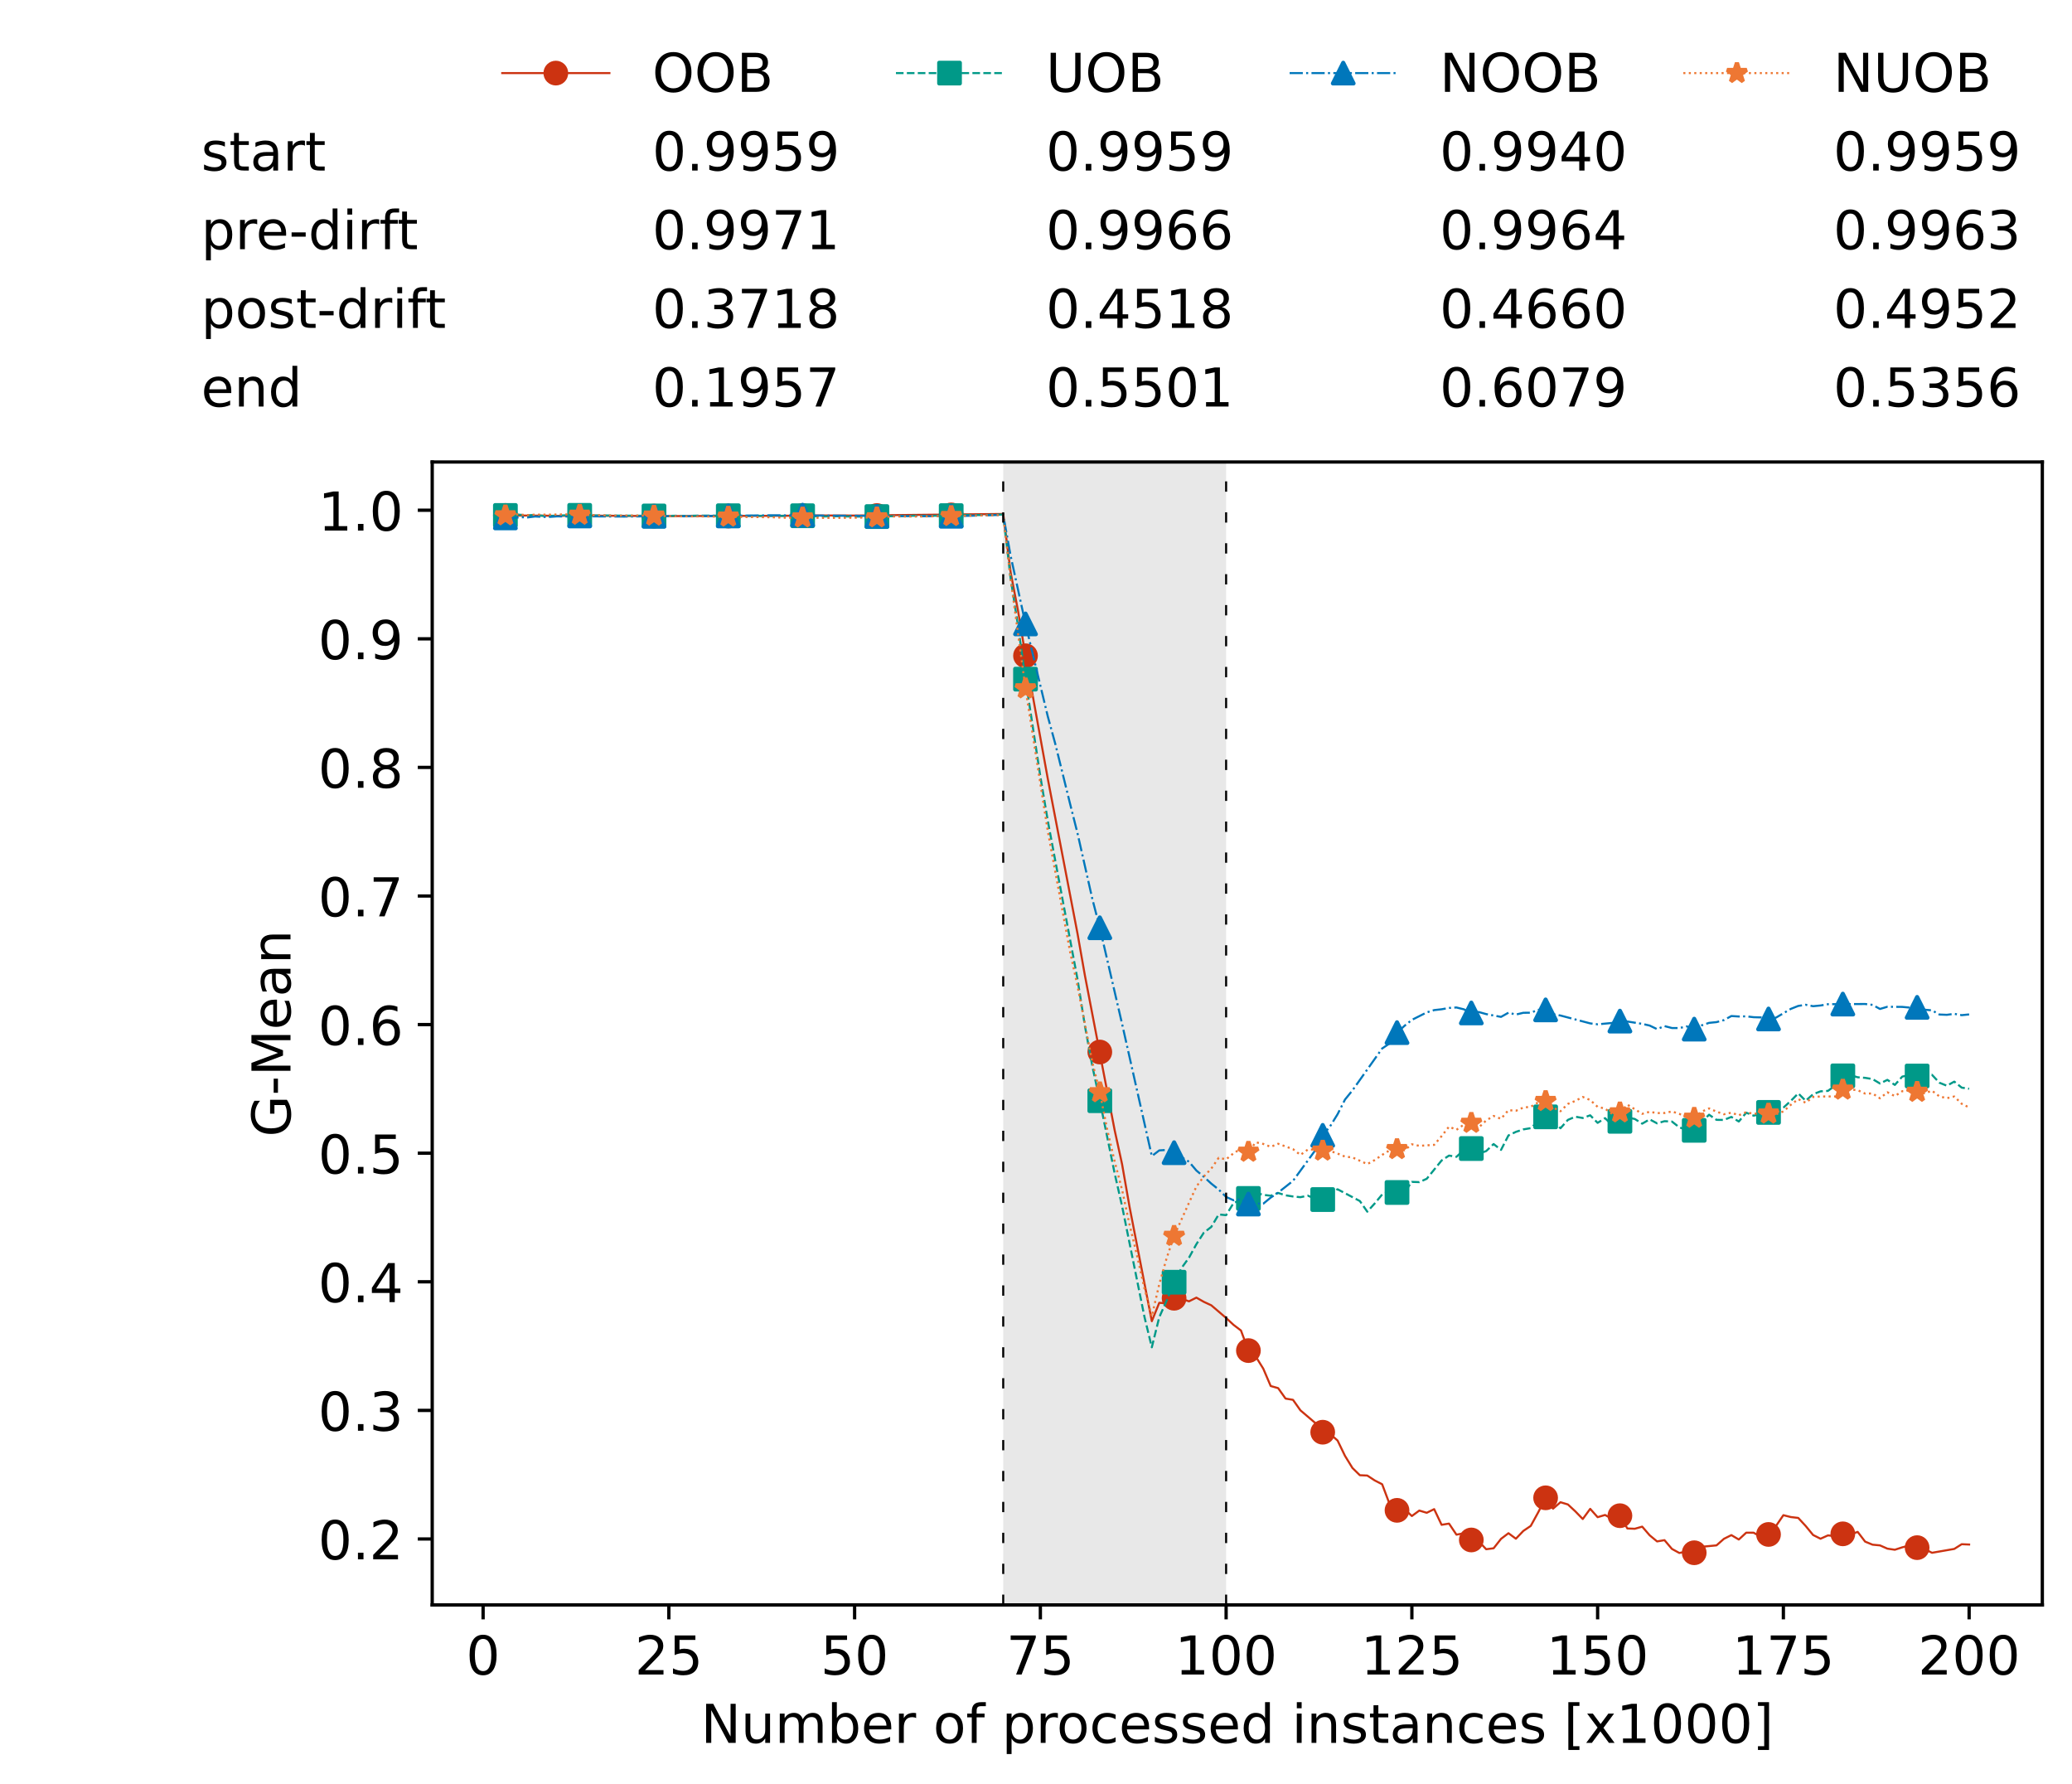 <?xml version="1.0" encoding="utf-8" standalone="no"?>
<!DOCTYPE svg PUBLIC "-//W3C//DTD SVG 1.1//EN"
  "http://www.w3.org/Graphics/SVG/1.1/DTD/svg11.dtd">
<!-- Created with matplotlib (https://matplotlib.org/) -->
<svg height="432.615pt" version="1.1" viewBox="0 0 502.65 432.615" width="502.65pt" xmlns="http://www.w3.org/2000/svg" xmlns:xlink="http://www.w3.org/1999/xlink">
 <defs>
  <style type="text/css">*{stroke-linecap:butt;stroke-linejoin:round;}</style>
 </defs>
 <g id="figure_1">
  <g id="patch_1">
   <path d="M 0 432.615 
L 502.65 432.615 
L 502.65 0 
L 0 0 
z
" style="fill:#ffffff;"/>
  </g>
  <g id="axes_1">
   <g id="patch_2">
    <path d="M 104.85 389.252 
L 495.45 389.252 
L 495.45 112.052 
L 104.85 112.052 
z
" style="fill:#ffffff;"/>
   </g>
   <g id="patch_3">
    <path clip-path="url(#pb5bb6e32ae)" d="M 297.446 389.252 
L 297.446 112.052 
L 243.372 112.052 
L 243.372 389.252 
z
" style="fill:#d3d3d3;opacity:0.5;"/>
   </g>
   <g id="matplotlib.axis_1">
    <g id="xtick_1">
     <g id="line2d_1">
      <defs>
       <path d="M 0 0 
L 0 3.5 
" id="m9d8bcc2c74" style="stroke:#000000;stroke-width:0.8;"/>
      </defs>
      <g>
       <use style="stroke:#000000;stroke-width:0.8;" x="117.197" xlink:href="#m9d8bcc2c74" y="389.252"/>
      </g>
     </g>
     <g id="text_1">
      <!-- 0 -->
      <g transform="translate(113.061 406.13)scale(0.13 -0.13)">
       <defs>
        <path d="M 31.781 66.406 
Q 24.172 66.406 20.328 58.906 
Q 16.5 51.422 16.5 36.375 
Q 16.5 21.391 20.328 13.891 
Q 24.172 6.391 31.781 6.391 
Q 39.453 6.391 43.281 13.891 
Q 47.125 21.391 47.125 36.375 
Q 47.125 51.422 43.281 58.906 
Q 39.453 66.406 31.781 66.406 
z
M 31.781 74.219 
Q 44.047 74.219 50.516 64.516 
Q 56.984 54.828 56.984 36.375 
Q 56.984 17.969 50.516 8.266 
Q 44.047 -1.422 31.781 -1.422 
Q 19.531 -1.422 13.062 8.266 
Q 6.594 17.969 6.594 36.375 
Q 6.594 54.828 13.062 64.516 
Q 19.531 74.219 31.781 74.219 
z
" id="DejaVuSans-48"/>
       </defs>
       <use xlink:href="#DejaVuSans-48"/>
      </g>
     </g>
    </g>
    <g id="xtick_2">
     <g id="line2d_2">
      <g>
       <use style="stroke:#000000;stroke-width:0.8;" x="162.259" xlink:href="#m9d8bcc2c74" y="389.252"/>
      </g>
     </g>
     <g id="text_2">
      <!-- 25 -->
      <g transform="translate(153.988 406.13)scale(0.13 -0.13)">
       <defs>
        <path d="M 19.188 8.297 
L 53.609 8.297 
L 53.609 0 
L 7.328 0 
L 7.328 8.297 
Q 12.938 14.109 22.625 23.891 
Q 32.328 33.688 34.812 36.531 
Q 39.547 41.844 41.422 45.531 
Q 43.312 49.219 43.312 52.781 
Q 43.312 58.594 39.234 62.25 
Q 35.156 65.922 28.609 65.922 
Q 23.969 65.922 18.812 64.312 
Q 13.672 62.703 7.812 59.422 
L 7.812 69.391 
Q 13.766 71.781 18.938 73 
Q 24.125 74.219 28.422 74.219 
Q 39.75 74.219 46.484 68.547 
Q 53.219 62.891 53.219 53.422 
Q 53.219 48.922 51.531 44.891 
Q 49.859 40.875 45.406 35.406 
Q 44.188 33.984 37.641 27.219 
Q 31.109 20.453 19.188 8.297 
z
" id="DejaVuSans-50"/>
        <path d="M 10.797 72.906 
L 49.516 72.906 
L 49.516 64.594 
L 19.828 64.594 
L 19.828 46.734 
Q 21.969 47.469 24.109 47.828 
Q 26.266 48.188 28.422 48.188 
Q 40.625 48.188 47.75 41.5 
Q 54.891 34.812 54.891 23.391 
Q 54.891 11.625 47.562 5.094 
Q 40.234 -1.422 26.906 -1.422 
Q 22.312 -1.422 17.547 -0.641 
Q 12.797 0.141 7.719 1.703 
L 7.719 11.625 
Q 12.109 9.234 16.797 8.062 
Q 21.484 6.891 26.703 6.891 
Q 35.156 6.891 40.078 11.328 
Q 45.016 15.766 45.016 23.391 
Q 45.016 31 40.078 35.438 
Q 35.156 39.891 26.703 39.891 
Q 22.75 39.891 18.812 39.016 
Q 14.891 38.141 10.797 36.281 
z
" id="DejaVuSans-53"/>
       </defs>
       <use xlink:href="#DejaVuSans-50"/>
       <use x="63.623" xlink:href="#DejaVuSans-53"/>
      </g>
     </g>
    </g>
    <g id="xtick_3">
     <g id="line2d_3">
      <g>
       <use style="stroke:#000000;stroke-width:0.8;" x="207.322" xlink:href="#m9d8bcc2c74" y="389.252"/>
      </g>
     </g>
     <g id="text_3">
      <!-- 50 -->
      <g transform="translate(199.05 406.13)scale(0.13 -0.13)">
       <use xlink:href="#DejaVuSans-53"/>
       <use x="63.623" xlink:href="#DejaVuSans-48"/>
      </g>
     </g>
    </g>
    <g id="xtick_4">
     <g id="line2d_4">
      <g>
       <use style="stroke:#000000;stroke-width:0.8;" x="252.384" xlink:href="#m9d8bcc2c74" y="389.252"/>
      </g>
     </g>
     <g id="text_4">
      <!-- 75 -->
      <g transform="translate(244.113 406.13)scale(0.13 -0.13)">
       <defs>
        <path d="M 8.203 72.906 
L 55.078 72.906 
L 55.078 68.703 
L 28.609 0 
L 18.312 0 
L 43.219 64.594 
L 8.203 64.594 
z
" id="DejaVuSans-55"/>
       </defs>
       <use xlink:href="#DejaVuSans-55"/>
       <use x="63.623" xlink:href="#DejaVuSans-53"/>
      </g>
     </g>
    </g>
    <g id="xtick_5">
     <g id="line2d_5">
      <g>
       <use style="stroke:#000000;stroke-width:0.8;" x="297.446" xlink:href="#m9d8bcc2c74" y="389.252"/>
      </g>
     </g>
     <g id="text_5">
      <!-- 100 -->
      <g transform="translate(285.039 406.13)scale(0.13 -0.13)">
       <defs>
        <path d="M 12.406 8.297 
L 28.516 8.297 
L 28.516 63.922 
L 10.984 60.406 
L 10.984 69.391 
L 28.422 72.906 
L 38.281 72.906 
L 38.281 8.297 
L 54.391 8.297 
L 54.391 0 
L 12.406 0 
z
" id="DejaVuSans-49"/>
       </defs>
       <use xlink:href="#DejaVuSans-49"/>
       <use x="63.623" xlink:href="#DejaVuSans-48"/>
       <use x="127.246" xlink:href="#DejaVuSans-48"/>
      </g>
     </g>
    </g>
    <g id="xtick_6">
     <g id="line2d_6">
      <g>
       <use style="stroke:#000000;stroke-width:0.8;" x="342.509" xlink:href="#m9d8bcc2c74" y="389.252"/>
      </g>
     </g>
     <g id="text_6">
      <!-- 125 -->
      <g transform="translate(330.102 406.13)scale(0.13 -0.13)">
       <use xlink:href="#DejaVuSans-49"/>
       <use x="63.623" xlink:href="#DejaVuSans-50"/>
       <use x="127.246" xlink:href="#DejaVuSans-53"/>
      </g>
     </g>
    </g>
    <g id="xtick_7">
     <g id="line2d_7">
      <g>
       <use style="stroke:#000000;stroke-width:0.8;" x="387.571" xlink:href="#m9d8bcc2c74" y="389.252"/>
      </g>
     </g>
     <g id="text_7">
      <!-- 150 -->
      <g transform="translate(375.164 406.13)scale(0.13 -0.13)">
       <use xlink:href="#DejaVuSans-49"/>
       <use x="63.623" xlink:href="#DejaVuSans-53"/>
       <use x="127.246" xlink:href="#DejaVuSans-48"/>
      </g>
     </g>
    </g>
    <g id="xtick_8">
     <g id="line2d_8">
      <g>
       <use style="stroke:#000000;stroke-width:0.8;" x="432.633" xlink:href="#m9d8bcc2c74" y="389.252"/>
      </g>
     </g>
     <g id="text_8">
      <!-- 175 -->
      <g transform="translate(420.226 406.13)scale(0.13 -0.13)">
       <use xlink:href="#DejaVuSans-49"/>
       <use x="63.623" xlink:href="#DejaVuSans-55"/>
       <use x="127.246" xlink:href="#DejaVuSans-53"/>
      </g>
     </g>
    </g>
    <g id="xtick_9">
     <g id="line2d_9">
      <g>
       <use style="stroke:#000000;stroke-width:0.8;" x="477.695" xlink:href="#m9d8bcc2c74" y="389.252"/>
      </g>
     </g>
     <g id="text_9">
      <!-- 200 -->
      <g transform="translate(465.289 406.13)scale(0.13 -0.13)">
       <use xlink:href="#DejaVuSans-50"/>
       <use x="63.623" xlink:href="#DejaVuSans-48"/>
       <use x="127.246" xlink:href="#DejaVuSans-48"/>
      </g>
     </g>
    </g>
    <g id="text_10">
     <!-- Number of processed instances [x1000] -->
     <g transform="translate(170.025 422.711)scale(0.13 -0.13)">
      <defs>
       <path d="M 9.812 72.906 
L 23.094 72.906 
L 55.422 11.922 
L 55.422 72.906 
L 64.984 72.906 
L 64.984 0 
L 51.703 0 
L 19.391 60.984 
L 19.391 0 
L 9.812 0 
z
" id="DejaVuSans-78"/>
       <path d="M 8.5 21.578 
L 8.5 54.688 
L 17.484 54.688 
L 17.484 21.922 
Q 17.484 14.156 20.5 10.266 
Q 23.531 6.391 29.594 6.391 
Q 36.859 6.391 41.078 11.031 
Q 45.312 15.672 45.312 23.688 
L 45.312 54.688 
L 54.297 54.688 
L 54.297 0 
L 45.312 0 
L 45.312 8.406 
Q 42.047 3.422 37.719 1 
Q 33.406 -1.422 27.688 -1.422 
Q 18.266 -1.422 13.375 4.438 
Q 8.5 10.297 8.5 21.578 
z
M 31.109 56 
z
" id="DejaVuSans-117"/>
       <path d="M 52 44.188 
Q 55.375 50.25 60.062 53.125 
Q 64.75 56 71.094 56 
Q 79.641 56 84.281 50.016 
Q 88.922 44.047 88.922 33.016 
L 88.922 0 
L 79.891 0 
L 79.891 32.719 
Q 79.891 40.578 77.094 44.375 
Q 74.312 48.188 68.609 48.188 
Q 61.625 48.188 57.562 43.547 
Q 53.516 38.922 53.516 30.906 
L 53.516 0 
L 44.484 0 
L 44.484 32.719 
Q 44.484 40.625 41.703 44.406 
Q 38.922 48.188 33.109 48.188 
Q 26.219 48.188 22.156 43.531 
Q 18.109 38.875 18.109 30.906 
L 18.109 0 
L 9.078 0 
L 9.078 54.688 
L 18.109 54.688 
L 18.109 46.188 
Q 21.188 51.219 25.484 53.609 
Q 29.781 56 35.688 56 
Q 41.656 56 45.828 52.969 
Q 50 49.953 52 44.188 
z
" id="DejaVuSans-109"/>
       <path d="M 48.688 27.297 
Q 48.688 37.203 44.609 42.844 
Q 40.531 48.484 33.406 48.484 
Q 26.266 48.484 22.188 42.844 
Q 18.109 37.203 18.109 27.297 
Q 18.109 17.391 22.188 11.75 
Q 26.266 6.109 33.406 6.109 
Q 40.531 6.109 44.609 11.75 
Q 48.688 17.391 48.688 27.297 
z
M 18.109 46.391 
Q 20.953 51.266 25.266 53.625 
Q 29.594 56 35.594 56 
Q 45.562 56 51.781 48.094 
Q 58.016 40.188 58.016 27.297 
Q 58.016 14.406 51.781 6.484 
Q 45.562 -1.422 35.594 -1.422 
Q 29.594 -1.422 25.266 0.953 
Q 20.953 3.328 18.109 8.203 
L 18.109 0 
L 9.078 0 
L 9.078 75.984 
L 18.109 75.984 
z
" id="DejaVuSans-98"/>
       <path d="M 56.203 29.594 
L 56.203 25.203 
L 14.891 25.203 
Q 15.484 15.922 20.484 11.062 
Q 25.484 6.203 34.422 6.203 
Q 39.594 6.203 44.453 7.469 
Q 49.312 8.734 54.109 11.281 
L 54.109 2.781 
Q 49.266 0.734 44.188 -0.344 
Q 39.109 -1.422 33.891 -1.422 
Q 20.797 -1.422 13.156 6.188 
Q 5.516 13.812 5.516 26.812 
Q 5.516 40.234 12.766 48.109 
Q 20.016 56 32.328 56 
Q 43.359 56 49.781 48.891 
Q 56.203 41.797 56.203 29.594 
z
M 47.219 32.234 
Q 47.125 39.594 43.094 43.984 
Q 39.062 48.391 32.422 48.391 
Q 24.906 48.391 20.391 44.141 
Q 15.875 39.891 15.188 32.172 
z
" id="DejaVuSans-101"/>
       <path d="M 41.109 46.297 
Q 39.594 47.172 37.812 47.578 
Q 36.031 48 33.891 48 
Q 26.266 48 22.188 43.047 
Q 18.109 38.094 18.109 28.812 
L 18.109 0 
L 9.078 0 
L 9.078 54.688 
L 18.109 54.688 
L 18.109 46.188 
Q 20.953 51.172 25.484 53.578 
Q 30.031 56 36.531 56 
Q 37.453 56 38.578 55.875 
Q 39.703 55.766 41.062 55.516 
z
" id="DejaVuSans-114"/>
       <path id="DejaVuSans-32"/>
       <path d="M 30.609 48.391 
Q 23.391 48.391 19.188 42.75 
Q 14.984 37.109 14.984 27.297 
Q 14.984 17.484 19.156 11.844 
Q 23.344 6.203 30.609 6.203 
Q 37.797 6.203 41.984 11.859 
Q 46.188 17.531 46.188 27.297 
Q 46.188 37.016 41.984 42.703 
Q 37.797 48.391 30.609 48.391 
z
M 30.609 56 
Q 42.328 56 49.016 48.375 
Q 55.719 40.766 55.719 27.297 
Q 55.719 13.875 49.016 6.219 
Q 42.328 -1.422 30.609 -1.422 
Q 18.844 -1.422 12.172 6.219 
Q 5.516 13.875 5.516 27.297 
Q 5.516 40.766 12.172 48.375 
Q 18.844 56 30.609 56 
z
" id="DejaVuSans-111"/>
       <path d="M 37.109 75.984 
L 37.109 68.5 
L 28.516 68.5 
Q 23.688 68.5 21.797 66.547 
Q 19.922 64.594 19.922 59.516 
L 19.922 54.688 
L 34.719 54.688 
L 34.719 47.703 
L 19.922 47.703 
L 19.922 0 
L 10.891 0 
L 10.891 47.703 
L 2.297 47.703 
L 2.297 54.688 
L 10.891 54.688 
L 10.891 58.5 
Q 10.891 67.625 15.141 71.797 
Q 19.391 75.984 28.609 75.984 
z
" id="DejaVuSans-102"/>
       <path d="M 18.109 8.203 
L 18.109 -20.797 
L 9.078 -20.797 
L 9.078 54.688 
L 18.109 54.688 
L 18.109 46.391 
Q 20.953 51.266 25.266 53.625 
Q 29.594 56 35.594 56 
Q 45.562 56 51.781 48.094 
Q 58.016 40.188 58.016 27.297 
Q 58.016 14.406 51.781 6.484 
Q 45.562 -1.422 35.594 -1.422 
Q 29.594 -1.422 25.266 0.953 
Q 20.953 3.328 18.109 8.203 
z
M 48.688 27.297 
Q 48.688 37.203 44.609 42.844 
Q 40.531 48.484 33.406 48.484 
Q 26.266 48.484 22.188 42.844 
Q 18.109 37.203 18.109 27.297 
Q 18.109 17.391 22.188 11.75 
Q 26.266 6.109 33.406 6.109 
Q 40.531 6.109 44.609 11.75 
Q 48.688 17.391 48.688 27.297 
z
" id="DejaVuSans-112"/>
       <path d="M 48.781 52.594 
L 48.781 44.188 
Q 44.969 46.297 41.141 47.344 
Q 37.312 48.391 33.406 48.391 
Q 24.656 48.391 19.812 42.844 
Q 14.984 37.312 14.984 27.297 
Q 14.984 17.281 19.812 11.734 
Q 24.656 6.203 33.406 6.203 
Q 37.312 6.203 41.141 7.25 
Q 44.969 8.297 48.781 10.406 
L 48.781 2.094 
Q 45.016 0.344 40.984 -0.531 
Q 36.969 -1.422 32.422 -1.422 
Q 20.062 -1.422 12.781 6.344 
Q 5.516 14.109 5.516 27.297 
Q 5.516 40.672 12.859 48.328 
Q 20.219 56 33.016 56 
Q 37.156 56 41.109 55.141 
Q 45.062 54.297 48.781 52.594 
z
" id="DejaVuSans-99"/>
       <path d="M 44.281 53.078 
L 44.281 44.578 
Q 40.484 46.531 36.375 47.5 
Q 32.281 48.484 27.875 48.484 
Q 21.188 48.484 17.844 46.438 
Q 14.5 44.391 14.5 40.281 
Q 14.5 37.156 16.891 35.375 
Q 19.281 33.594 26.516 31.984 
L 29.594 31.297 
Q 39.156 29.25 43.188 25.516 
Q 47.219 21.781 47.219 15.094 
Q 47.219 7.469 41.188 3.016 
Q 35.156 -1.422 24.609 -1.422 
Q 20.219 -1.422 15.453 -0.562 
Q 10.688 0.297 5.422 2 
L 5.422 11.281 
Q 10.406 8.688 15.234 7.391 
Q 20.062 6.109 24.812 6.109 
Q 31.156 6.109 34.562 8.281 
Q 37.984 10.453 37.984 14.406 
Q 37.984 18.062 35.516 20.016 
Q 33.062 21.969 24.703 23.781 
L 21.578 24.516 
Q 13.234 26.266 9.516 29.906 
Q 5.812 33.547 5.812 39.891 
Q 5.812 47.609 11.281 51.797 
Q 16.75 56 26.812 56 
Q 31.781 56 36.172 55.266 
Q 40.578 54.547 44.281 53.078 
z
" id="DejaVuSans-115"/>
       <path d="M 45.406 46.391 
L 45.406 75.984 
L 54.391 75.984 
L 54.391 0 
L 45.406 0 
L 45.406 8.203 
Q 42.578 3.328 38.25 0.953 
Q 33.938 -1.422 27.875 -1.422 
Q 17.969 -1.422 11.734 6.484 
Q 5.516 14.406 5.516 27.297 
Q 5.516 40.188 11.734 48.094 
Q 17.969 56 27.875 56 
Q 33.938 56 38.25 53.625 
Q 42.578 51.266 45.406 46.391 
z
M 14.797 27.297 
Q 14.797 17.391 18.875 11.75 
Q 22.953 6.109 30.078 6.109 
Q 37.203 6.109 41.297 11.75 
Q 45.406 17.391 45.406 27.297 
Q 45.406 37.203 41.297 42.844 
Q 37.203 48.484 30.078 48.484 
Q 22.953 48.484 18.875 42.844 
Q 14.797 37.203 14.797 27.297 
z
" id="DejaVuSans-100"/>
       <path d="M 9.422 54.688 
L 18.406 54.688 
L 18.406 0 
L 9.422 0 
z
M 9.422 75.984 
L 18.406 75.984 
L 18.406 64.594 
L 9.422 64.594 
z
" id="DejaVuSans-105"/>
       <path d="M 54.891 33.016 
L 54.891 0 
L 45.906 0 
L 45.906 32.719 
Q 45.906 40.484 42.875 44.328 
Q 39.844 48.188 33.797 48.188 
Q 26.516 48.188 22.312 43.547 
Q 18.109 38.922 18.109 30.906 
L 18.109 0 
L 9.078 0 
L 9.078 54.688 
L 18.109 54.688 
L 18.109 46.188 
Q 21.344 51.125 25.703 53.562 
Q 30.078 56 35.797 56 
Q 45.219 56 50.047 50.172 
Q 54.891 44.344 54.891 33.016 
z
" id="DejaVuSans-110"/>
       <path d="M 18.312 70.219 
L 18.312 54.688 
L 36.812 54.688 
L 36.812 47.703 
L 18.312 47.703 
L 18.312 18.016 
Q 18.312 11.328 20.141 9.422 
Q 21.969 7.516 27.594 7.516 
L 36.812 7.516 
L 36.812 0 
L 27.594 0 
Q 17.188 0 13.234 3.875 
Q 9.281 7.766 9.281 18.016 
L 9.281 47.703 
L 2.688 47.703 
L 2.688 54.688 
L 9.281 54.688 
L 9.281 70.219 
z
" id="DejaVuSans-116"/>
       <path d="M 34.281 27.484 
Q 23.391 27.484 19.188 25 
Q 14.984 22.516 14.984 16.5 
Q 14.984 11.719 18.141 8.906 
Q 21.297 6.109 26.703 6.109 
Q 34.188 6.109 38.703 11.406 
Q 43.219 16.703 43.219 25.484 
L 43.219 27.484 
z
M 52.203 31.203 
L 52.203 0 
L 43.219 0 
L 43.219 8.297 
Q 40.141 3.328 35.547 0.953 
Q 30.953 -1.422 24.312 -1.422 
Q 15.922 -1.422 10.953 3.297 
Q 6 8.016 6 15.922 
Q 6 25.141 12.172 29.828 
Q 18.359 34.516 30.609 34.516 
L 43.219 34.516 
L 43.219 35.406 
Q 43.219 41.609 39.141 45 
Q 35.062 48.391 27.688 48.391 
Q 23 48.391 18.547 47.266 
Q 14.109 46.141 10.016 43.891 
L 10.016 52.203 
Q 14.938 54.109 19.578 55.047 
Q 24.219 56 28.609 56 
Q 40.484 56 46.344 49.844 
Q 52.203 43.703 52.203 31.203 
z
" id="DejaVuSans-97"/>
       <path d="M 8.594 75.984 
L 29.297 75.984 
L 29.297 69 
L 17.578 69 
L 17.578 -6.203 
L 29.297 -6.203 
L 29.297 -13.188 
L 8.594 -13.188 
z
" id="DejaVuSans-91"/>
       <path d="M 54.891 54.688 
L 35.109 28.078 
L 55.906 0 
L 45.312 0 
L 29.391 21.484 
L 13.484 0 
L 2.875 0 
L 24.125 28.609 
L 4.688 54.688 
L 15.281 54.688 
L 29.781 35.203 
L 44.281 54.688 
z
" id="DejaVuSans-120"/>
       <path d="M 30.422 75.984 
L 30.422 -13.188 
L 9.719 -13.188 
L 9.719 -6.203 
L 21.391 -6.203 
L 21.391 69 
L 9.719 69 
L 9.719 75.984 
z
" id="DejaVuSans-93"/>
      </defs>
      <use xlink:href="#DejaVuSans-78"/>
      <use x="74.805" xlink:href="#DejaVuSans-117"/>
      <use x="138.184" xlink:href="#DejaVuSans-109"/>
      <use x="235.596" xlink:href="#DejaVuSans-98"/>
      <use x="299.072" xlink:href="#DejaVuSans-101"/>
      <use x="360.596" xlink:href="#DejaVuSans-114"/>
      <use x="401.709" xlink:href="#DejaVuSans-32"/>
      <use x="433.496" xlink:href="#DejaVuSans-111"/>
      <use x="494.678" xlink:href="#DejaVuSans-102"/>
      <use x="529.883" xlink:href="#DejaVuSans-32"/>
      <use x="561.67" xlink:href="#DejaVuSans-112"/>
      <use x="625.146" xlink:href="#DejaVuSans-114"/>
      <use x="664.01" xlink:href="#DejaVuSans-111"/>
      <use x="725.191" xlink:href="#DejaVuSans-99"/>
      <use x="780.172" xlink:href="#DejaVuSans-101"/>
      <use x="841.695" xlink:href="#DejaVuSans-115"/>
      <use x="893.795" xlink:href="#DejaVuSans-115"/>
      <use x="945.895" xlink:href="#DejaVuSans-101"/>
      <use x="1007.418" xlink:href="#DejaVuSans-100"/>
      <use x="1070.895" xlink:href="#DejaVuSans-32"/>
      <use x="1102.682" xlink:href="#DejaVuSans-105"/>
      <use x="1130.465" xlink:href="#DejaVuSans-110"/>
      <use x="1193.844" xlink:href="#DejaVuSans-115"/>
      <use x="1245.943" xlink:href="#DejaVuSans-116"/>
      <use x="1285.152" xlink:href="#DejaVuSans-97"/>
      <use x="1346.432" xlink:href="#DejaVuSans-110"/>
      <use x="1409.811" xlink:href="#DejaVuSans-99"/>
      <use x="1464.791" xlink:href="#DejaVuSans-101"/>
      <use x="1526.314" xlink:href="#DejaVuSans-115"/>
      <use x="1578.414" xlink:href="#DejaVuSans-32"/>
      <use x="1610.201" xlink:href="#DejaVuSans-91"/>
      <use x="1649.215" xlink:href="#DejaVuSans-120"/>
      <use x="1708.395" xlink:href="#DejaVuSans-49"/>
      <use x="1772.018" xlink:href="#DejaVuSans-48"/>
      <use x="1835.641" xlink:href="#DejaVuSans-48"/>
      <use x="1899.264" xlink:href="#DejaVuSans-48"/>
      <use x="1962.887" xlink:href="#DejaVuSans-93"/>
     </g>
    </g>
   </g>
   <g id="matplotlib.axis_2">
    <g id="ytick_1">
     <g id="line2d_10">
      <defs>
       <path d="M 0 0 
L -3.5 0 
" id="m0ed988df17" style="stroke:#000000;stroke-width:0.8;"/>
      </defs>
      <g>
       <use style="stroke:#000000;stroke-width:0.8;" x="104.85" xlink:href="#m0ed988df17" y="373.256"/>
      </g>
     </g>
     <g id="text_11">
      <!-- 0.2 -->
      <g transform="translate(77.176 378.195)scale(0.13 -0.13)">
       <defs>
        <path d="M 10.688 12.406 
L 21 12.406 
L 21 0 
L 10.688 0 
z
" id="DejaVuSans-46"/>
       </defs>
       <use xlink:href="#DejaVuSans-48"/>
       <use x="63.623" xlink:href="#DejaVuSans-46"/>
       <use x="95.41" xlink:href="#DejaVuSans-50"/>
      </g>
     </g>
    </g>
    <g id="ytick_2">
     <g id="line2d_11">
      <g>
       <use style="stroke:#000000;stroke-width:0.8;" x="104.85" xlink:href="#m0ed988df17" y="342.067"/>
      </g>
     </g>
     <g id="text_12">
      <!-- 0.3 -->
      <g transform="translate(77.176 347.006)scale(0.13 -0.13)">
       <defs>
        <path d="M 40.578 39.312 
Q 47.656 37.797 51.625 33 
Q 55.609 28.219 55.609 21.188 
Q 55.609 10.406 48.188 4.484 
Q 40.766 -1.422 27.094 -1.422 
Q 22.516 -1.422 17.656 -0.516 
Q 12.797 0.391 7.625 2.203 
L 7.625 11.719 
Q 11.719 9.328 16.594 8.109 
Q 21.484 6.891 26.812 6.891 
Q 36.078 6.891 40.938 10.547 
Q 45.797 14.203 45.797 21.188 
Q 45.797 27.641 41.281 31.266 
Q 36.766 34.906 28.719 34.906 
L 20.219 34.906 
L 20.219 43.016 
L 29.109 43.016 
Q 36.375 43.016 40.234 45.922 
Q 44.094 48.828 44.094 54.297 
Q 44.094 59.906 40.109 62.906 
Q 36.141 65.922 28.719 65.922 
Q 24.656 65.922 20.016 65.031 
Q 15.375 64.156 9.812 62.312 
L 9.812 71.094 
Q 15.438 72.656 20.344 73.438 
Q 25.25 74.219 29.594 74.219 
Q 40.828 74.219 47.359 69.109 
Q 53.906 64.016 53.906 55.328 
Q 53.906 49.266 50.438 45.094 
Q 46.969 40.922 40.578 39.312 
z
" id="DejaVuSans-51"/>
       </defs>
       <use xlink:href="#DejaVuSans-48"/>
       <use x="63.623" xlink:href="#DejaVuSans-46"/>
       <use x="95.41" xlink:href="#DejaVuSans-51"/>
      </g>
     </g>
    </g>
    <g id="ytick_3">
     <g id="line2d_12">
      <g>
       <use style="stroke:#000000;stroke-width:0.8;" x="104.85" xlink:href="#m0ed988df17" y="310.878"/>
      </g>
     </g>
     <g id="text_13">
      <!-- 0.4 -->
      <g transform="translate(77.176 315.817)scale(0.13 -0.13)">
       <defs>
        <path d="M 37.797 64.312 
L 12.891 25.391 
L 37.797 25.391 
z
M 35.203 72.906 
L 47.609 72.906 
L 47.609 25.391 
L 58.016 25.391 
L 58.016 17.188 
L 47.609 17.188 
L 47.609 0 
L 37.797 0 
L 37.797 17.188 
L 4.891 17.188 
L 4.891 26.703 
z
" id="DejaVuSans-52"/>
       </defs>
       <use xlink:href="#DejaVuSans-48"/>
       <use x="63.623" xlink:href="#DejaVuSans-46"/>
       <use x="95.41" xlink:href="#DejaVuSans-52"/>
      </g>
     </g>
    </g>
    <g id="ytick_4">
     <g id="line2d_13">
      <g>
       <use style="stroke:#000000;stroke-width:0.8;" x="104.85" xlink:href="#m0ed988df17" y="279.689"/>
      </g>
     </g>
     <g id="text_14">
      <!-- 0.5 -->
      <g transform="translate(77.176 284.628)scale(0.13 -0.13)">
       <use xlink:href="#DejaVuSans-48"/>
       <use x="63.623" xlink:href="#DejaVuSans-46"/>
       <use x="95.41" xlink:href="#DejaVuSans-53"/>
      </g>
     </g>
    </g>
    <g id="ytick_5">
     <g id="line2d_14">
      <g>
       <use style="stroke:#000000;stroke-width:0.8;" x="104.85" xlink:href="#m0ed988df17" y="248.5"/>
      </g>
     </g>
     <g id="text_15">
      <!-- 0.6 -->
      <g transform="translate(77.176 253.439)scale(0.13 -0.13)">
       <defs>
        <path d="M 33.016 40.375 
Q 26.375 40.375 22.484 35.828 
Q 18.609 31.297 18.609 23.391 
Q 18.609 15.531 22.484 10.953 
Q 26.375 6.391 33.016 6.391 
Q 39.656 6.391 43.531 10.953 
Q 47.406 15.531 47.406 23.391 
Q 47.406 31.297 43.531 35.828 
Q 39.656 40.375 33.016 40.375 
z
M 52.594 71.297 
L 52.594 62.312 
Q 48.875 64.062 45.094 64.984 
Q 41.312 65.922 37.594 65.922 
Q 27.828 65.922 22.672 59.328 
Q 17.531 52.734 16.797 39.406 
Q 19.672 43.656 24.016 45.922 
Q 28.375 48.188 33.594 48.188 
Q 44.578 48.188 50.953 41.516 
Q 57.328 34.859 57.328 23.391 
Q 57.328 12.156 50.688 5.359 
Q 44.047 -1.422 33.016 -1.422 
Q 20.359 -1.422 13.672 8.266 
Q 6.984 17.969 6.984 36.375 
Q 6.984 53.656 15.188 63.938 
Q 23.391 74.219 37.203 74.219 
Q 40.922 74.219 44.703 73.484 
Q 48.484 72.75 52.594 71.297 
z
" id="DejaVuSans-54"/>
       </defs>
       <use xlink:href="#DejaVuSans-48"/>
       <use x="63.623" xlink:href="#DejaVuSans-46"/>
       <use x="95.41" xlink:href="#DejaVuSans-54"/>
      </g>
     </g>
    </g>
    <g id="ytick_6">
     <g id="line2d_15">
      <g>
       <use style="stroke:#000000;stroke-width:0.8;" x="104.85" xlink:href="#m0ed988df17" y="217.311"/>
      </g>
     </g>
     <g id="text_16">
      <!-- 0.7 -->
      <g transform="translate(77.176 222.25)scale(0.13 -0.13)">
       <use xlink:href="#DejaVuSans-48"/>
       <use x="63.623" xlink:href="#DejaVuSans-46"/>
       <use x="95.41" xlink:href="#DejaVuSans-55"/>
      </g>
     </g>
    </g>
    <g id="ytick_7">
     <g id="line2d_16">
      <g>
       <use style="stroke:#000000;stroke-width:0.8;" x="104.85" xlink:href="#m0ed988df17" y="186.122"/>
      </g>
     </g>
     <g id="text_17">
      <!-- 0.8 -->
      <g transform="translate(77.176 191.061)scale(0.13 -0.13)">
       <defs>
        <path d="M 31.781 34.625 
Q 24.75 34.625 20.719 30.859 
Q 16.703 27.094 16.703 20.516 
Q 16.703 13.922 20.719 10.156 
Q 24.75 6.391 31.781 6.391 
Q 38.812 6.391 42.859 10.172 
Q 46.922 13.969 46.922 20.516 
Q 46.922 27.094 42.891 30.859 
Q 38.875 34.625 31.781 34.625 
z
M 21.922 38.812 
Q 15.578 40.375 12.031 44.719 
Q 8.5 49.078 8.5 55.328 
Q 8.5 64.062 14.719 69.141 
Q 20.953 74.219 31.781 74.219 
Q 42.672 74.219 48.875 69.141 
Q 55.078 64.062 55.078 55.328 
Q 55.078 49.078 51.531 44.719 
Q 48 40.375 41.703 38.812 
Q 48.828 37.156 52.797 32.312 
Q 56.781 27.484 56.781 20.516 
Q 56.781 9.906 50.312 4.234 
Q 43.844 -1.422 31.781 -1.422 
Q 19.734 -1.422 13.25 4.234 
Q 6.781 9.906 6.781 20.516 
Q 6.781 27.484 10.781 32.312 
Q 14.797 37.156 21.922 38.812 
z
M 18.312 54.391 
Q 18.312 48.734 21.844 45.562 
Q 25.391 42.391 31.781 42.391 
Q 38.141 42.391 41.719 45.562 
Q 45.312 48.734 45.312 54.391 
Q 45.312 60.062 41.719 63.234 
Q 38.141 66.406 31.781 66.406 
Q 25.391 66.406 21.844 63.234 
Q 18.312 60.062 18.312 54.391 
z
" id="DejaVuSans-56"/>
       </defs>
       <use xlink:href="#DejaVuSans-48"/>
       <use x="63.623" xlink:href="#DejaVuSans-46"/>
       <use x="95.41" xlink:href="#DejaVuSans-56"/>
      </g>
     </g>
    </g>
    <g id="ytick_8">
     <g id="line2d_17">
      <g>
       <use style="stroke:#000000;stroke-width:0.8;" x="104.85" xlink:href="#m0ed988df17" y="154.933"/>
      </g>
     </g>
     <g id="text_18">
      <!-- 0.9 -->
      <g transform="translate(77.176 159.872)scale(0.13 -0.13)">
       <defs>
        <path d="M 10.984 1.516 
L 10.984 10.5 
Q 14.703 8.734 18.5 7.812 
Q 22.312 6.891 25.984 6.891 
Q 35.75 6.891 40.891 13.453 
Q 46.047 20.016 46.781 33.406 
Q 43.953 29.203 39.594 26.953 
Q 35.25 24.703 29.984 24.703 
Q 19.047 24.703 12.672 31.312 
Q 6.297 37.938 6.297 49.422 
Q 6.297 60.641 12.938 67.422 
Q 19.578 74.219 30.609 74.219 
Q 43.266 74.219 49.922 64.516 
Q 56.594 54.828 56.594 36.375 
Q 56.594 19.141 48.406 8.859 
Q 40.234 -1.422 26.422 -1.422 
Q 22.703 -1.422 18.891 -0.688 
Q 15.094 0.047 10.984 1.516 
z
M 30.609 32.422 
Q 37.25 32.422 41.125 36.953 
Q 45.016 41.5 45.016 49.422 
Q 45.016 57.281 41.125 61.844 
Q 37.25 66.406 30.609 66.406 
Q 23.969 66.406 20.094 61.844 
Q 16.219 57.281 16.219 49.422 
Q 16.219 41.5 20.094 36.953 
Q 23.969 32.422 30.609 32.422 
z
" id="DejaVuSans-57"/>
       </defs>
       <use xlink:href="#DejaVuSans-48"/>
       <use x="63.623" xlink:href="#DejaVuSans-46"/>
       <use x="95.41" xlink:href="#DejaVuSans-57"/>
      </g>
     </g>
    </g>
    <g id="ytick_9">
     <g id="line2d_18">
      <g>
       <use style="stroke:#000000;stroke-width:0.8;" x="104.85" xlink:href="#m0ed988df17" y="123.743"/>
      </g>
     </g>
     <g id="text_19">
      <!-- 1.0 -->
      <g transform="translate(77.176 128.682)scale(0.13 -0.13)">
       <use xlink:href="#DejaVuSans-49"/>
       <use x="63.623" xlink:href="#DejaVuSans-46"/>
       <use x="95.41" xlink:href="#DejaVuSans-48"/>
      </g>
     </g>
    </g>
    <g id="text_20">
     <!-- G-Mean -->
     <g transform="translate(70.472 275.744)rotate(-90)scale(0.13 -0.13)">
      <defs>
       <path d="M 59.516 10.406 
L 59.516 29.984 
L 43.406 29.984 
L 43.406 38.094 
L 69.281 38.094 
L 69.281 6.781 
Q 63.578 2.734 56.688 0.656 
Q 49.812 -1.422 42 -1.422 
Q 24.906 -1.422 15.25 8.562 
Q 5.609 18.562 5.609 36.375 
Q 5.609 54.25 15.25 64.234 
Q 24.906 74.219 42 74.219 
Q 49.125 74.219 55.547 72.453 
Q 61.969 70.703 67.391 67.281 
L 67.391 56.781 
Q 61.922 61.422 55.766 63.766 
Q 49.609 66.109 42.828 66.109 
Q 29.438 66.109 22.719 58.641 
Q 16.016 51.172 16.016 36.375 
Q 16.016 21.625 22.719 14.156 
Q 29.438 6.688 42.828 6.688 
Q 48.047 6.688 52.141 7.594 
Q 56.25 8.5 59.516 10.406 
z
" id="DejaVuSans-71"/>
       <path d="M 4.891 31.391 
L 31.203 31.391 
L 31.203 23.391 
L 4.891 23.391 
z
" id="DejaVuSans-45"/>
       <path d="M 9.812 72.906 
L 24.516 72.906 
L 43.109 23.297 
L 61.812 72.906 
L 76.516 72.906 
L 76.516 0 
L 66.891 0 
L 66.891 64.016 
L 48.094 14.016 
L 38.188 14.016 
L 19.391 64.016 
L 19.391 0 
L 9.812 0 
z
" id="DejaVuSans-77"/>
      </defs>
      <use xlink:href="#DejaVuSans-71"/>
      <use x="77.49" xlink:href="#DejaVuSans-45"/>
      <use x="113.574" xlink:href="#DejaVuSans-77"/>
      <use x="199.854" xlink:href="#DejaVuSans-101"/>
      <use x="261.377" xlink:href="#DejaVuSans-97"/>
      <use x="322.656" xlink:href="#DejaVuSans-110"/>
     </g>
    </g>
   </g>
   <g id="line2d_19"/>
   <g id="line2d_20"/>
   <g id="line2d_21"/>
   <g id="line2d_22"/>
   <g id="line2d_23"/>
   <g id="line2d_24">
    <path clip-path="url(#pb5bb6e32ae)" d="M 122.605 125.016 
L 131.617 125.056 
L 135.222 125.113 
L 140.629 125.045 
L 160.457 125.174 
L 191.099 125.087 
L 194.704 125.024 
L 207.322 125.036 
L 243.372 124.652 
L 245.174 138.814 
L 246.976 148.198 
L 248.779 159.043 
L 254.186 188.881 
L 261.396 226.425 
L 263.199 236.65 
L 270.409 274.132 
L 272.211 282.386 
L 274.014 292.689 
L 279.421 320.433 
L 281.224 315.973 
L 283.026 316.112 
L 284.829 314.87 
L 286.631 314.974 
L 288.434 315.62 
L 290.236 314.717 
L 292.039 315.741 
L 293.841 316.577 
L 297.446 319.658 
L 299.249 321.326 
L 301.051 322.698 
L 302.854 327.564 
L 304.656 329.046 
L 306.459 331.948 
L 308.261 336.158 
L 310.064 336.666 
L 311.866 339.205 
L 313.669 339.505 
L 315.471 342.056 
L 319.076 345.124 
L 320.879 347.359 
L 322.681 347.798 
L 324.484 349.377 
L 326.286 353.103 
L 328.089 356.032 
L 329.891 357.796 
L 331.694 357.87 
L 333.496 359.057 
L 335.299 359.983 
L 337.101 364.777 
L 338.904 366.309 
L 340.706 366.007 
L 342.509 367.686 
L 344.311 366.363 
L 346.114 366.903 
L 347.916 366.02 
L 349.719 369.817 
L 351.521 369.523 
L 353.324 372.209 
L 355.126 371.864 
L 356.928 373.494 
L 358.731 373.829 
L 360.533 375.74 
L 362.336 375.513 
L 364.138 373.226 
L 365.941 371.857 
L 367.743 373.191 
L 369.546 371.303 
L 371.348 370.085 
L 373.151 366.802 
L 374.953 363.271 
L 376.756 365.904 
L 378.558 364.342 
L 380.361 364.883 
L 382.163 366.556 
L 383.966 368.413 
L 385.768 365.948 
L 387.571 367.967 
L 389.373 367.432 
L 391.176 368.436 
L 392.978 367.609 
L 394.781 370.707 
L 396.583 370.777 
L 398.386 370.265 
L 400.188 372.356 
L 401.991 373.847 
L 403.793 373.54 
L 405.596 375.666 
L 407.398 376.652 
L 409.201 376.264 
L 411.003 376.597 
L 412.806 375.15 
L 416.411 374.804 
L 418.213 373.217 
L 420.016 372.317 
L 421.818 373.387 
L 423.621 371.724 
L 425.423 371.735 
L 427.226 372.8 
L 429.028 372.155 
L 430.831 370.114 
L 432.633 367.482 
L 434.436 367.936 
L 436.238 368.148 
L 438.041 370.097 
L 439.843 372.29 
L 441.646 373.195 
L 443.448 372.386 
L 445.251 372.572 
L 447.053 372.009 
L 448.856 372.171 
L 450.658 371.536 
L 452.461 373.893 
L 454.263 374.638 
L 456.066 374.809 
L 457.868 375.601 
L 459.671 375.865 
L 461.473 375.28 
L 463.276 374.83 
L 465.078 375.356 
L 466.881 375.678 
L 468.683 376.604 
L 474.09 375.666 
L 475.893 374.522 
L 477.695 374.601 
L 477.695 374.601 
" style="fill:none;stroke:#cc3311;stroke-linecap:square;stroke-width:0.5;"/>
    <defs>
     <path d="M 0 2.5 
C 0.663 2.5 1.299 2.237 1.768 1.768 
C 2.237 1.299 2.5 0.663 2.5 0 
C 2.5 -0.663 2.237 -1.299 1.768 -1.768 
C 1.299 -2.237 0.663 -2.5 0 -2.5 
C -0.663 -2.5 -1.299 -2.237 -1.768 -1.768 
C -2.237 -1.299 -2.5 -0.663 -2.5 0 
C -2.5 0.663 -2.237 1.299 -1.768 1.768 
C -1.299 2.237 -0.663 2.5 0 2.5 
z
" id="m1b1566d9ca" style="stroke:#cc3311;"/>
    </defs>
    <g clip-path="url(#pb5bb6e32ae)">
     <use style="fill:#cc3311;stroke:#cc3311;" x="122.605" xlink:href="#m1b1566d9ca" y="125.016"/>
     <use style="fill:#cc3311;stroke:#cc3311;" x="140.629" xlink:href="#m1b1566d9ca" y="125.045"/>
     <use style="fill:#cc3311;stroke:#cc3311;" x="158.654" xlink:href="#m1b1566d9ca" y="125.175"/>
     <use style="fill:#cc3311;stroke:#cc3311;" x="176.679" xlink:href="#m1b1566d9ca" y="125.163"/>
     <use style="fill:#cc3311;stroke:#cc3311;" x="194.704" xlink:href="#m1b1566d9ca" y="125.024"/>
     <use style="fill:#cc3311;stroke:#cc3311;" x="212.729" xlink:href="#m1b1566d9ca" y="125.036"/>
     <use style="fill:#cc3311;stroke:#cc3311;" x="230.754" xlink:href="#m1b1566d9ca" y="124.882"/>
     <use style="fill:#cc3311;stroke:#cc3311;" x="248.779" xlink:href="#m1b1566d9ca" y="159.043"/>
     <use style="fill:#cc3311;stroke:#cc3311;" x="266.804" xlink:href="#m1b1566d9ca" y="255.149"/>
     <use style="fill:#cc3311;stroke:#cc3311;" x="284.829" xlink:href="#m1b1566d9ca" y="314.87"/>
     <use style="fill:#cc3311;stroke:#cc3311;" x="302.854" xlink:href="#m1b1566d9ca" y="327.564"/>
     <use style="fill:#cc3311;stroke:#cc3311;" x="320.879" xlink:href="#m1b1566d9ca" y="347.359"/>
     <use style="fill:#cc3311;stroke:#cc3311;" x="338.904" xlink:href="#m1b1566d9ca" y="366.309"/>
     <use style="fill:#cc3311;stroke:#cc3311;" x="356.928" xlink:href="#m1b1566d9ca" y="373.494"/>
     <use style="fill:#cc3311;stroke:#cc3311;" x="374.953" xlink:href="#m1b1566d9ca" y="363.271"/>
     <use style="fill:#cc3311;stroke:#cc3311;" x="392.978" xlink:href="#m1b1566d9ca" y="367.609"/>
     <use style="fill:#cc3311;stroke:#cc3311;" x="411.003" xlink:href="#m1b1566d9ca" y="376.597"/>
     <use style="fill:#cc3311;stroke:#cc3311;" x="429.028" xlink:href="#m1b1566d9ca" y="372.155"/>
     <use style="fill:#cc3311;stroke:#cc3311;" x="447.053" xlink:href="#m1b1566d9ca" y="372.009"/>
     <use style="fill:#cc3311;stroke:#cc3311;" x="465.078" xlink:href="#m1b1566d9ca" y="375.356"/>
    </g>
   </g>
   <g id="line2d_25"/>
   <g id="line2d_26"/>
   <g id="line2d_27"/>
   <g id="line2d_28"/>
   <g id="line2d_29">
    <path clip-path="url(#pb5bb6e32ae)" d="M 122.605 125.016 
L 124.407 124.692 
L 128.012 125.012 
L 129.815 124.878 
L 131.617 125.1 
L 133.419 125.128 
L 137.024 124.99 
L 140.629 124.985 
L 151.444 125.059 
L 156.852 125.094 
L 162.259 125.124 
L 164.062 125.075 
L 165.864 125.154 
L 169.469 125.047 
L 196.507 125.145 
L 200.112 125.254 
L 201.914 125.191 
L 207.322 125.284 
L 214.532 125.239 
L 221.742 125.084 
L 225.347 125.1 
L 228.952 125.051 
L 232.557 124.991 
L 234.359 124.883 
L 237.964 124.931 
L 241.569 124.823 
L 243.372 124.791 
L 245.174 140.324 
L 246.976 151.861 
L 248.779 164.714 
L 252.384 188.341 
L 254.186 199.078 
L 261.396 237.506 
L 263.199 248.887 
L 265.001 258.637 
L 266.804 266.96 
L 270.409 284.615 
L 272.211 292.555 
L 277.619 319.317 
L 279.421 326.764 
L 281.224 319.476 
L 283.026 315.438 
L 284.829 310.98 
L 286.631 307.531 
L 288.434 305.041 
L 290.236 301.753 
L 292.039 298.962 
L 293.841 297.574 
L 295.644 294.543 
L 297.446 294.72 
L 299.249 291.771 
L 301.051 291.025 
L 302.854 290.663 
L 304.656 289.279 
L 306.459 289.793 
L 308.261 290.004 
L 310.064 289.33 
L 311.866 289.905 
L 313.669 290.189 
L 315.471 290.359 
L 317.274 289.988 
L 319.076 290.75 
L 320.879 290.935 
L 322.681 289.359 
L 324.484 288.439 
L 329.891 291.29 
L 331.694 293.871 
L 333.496 291.877 
L 335.299 289.704 
L 337.101 288.801 
L 338.904 289.214 
L 340.706 289.154 
L 342.509 286.645 
L 344.311 286.704 
L 346.114 285.893 
L 349.719 281.46 
L 351.521 280.268 
L 353.324 280.568 
L 355.126 278.871 
L 356.928 278.564 
L 358.731 279.832 
L 360.533 279.172 
L 362.336 277.471 
L 364.138 278.888 
L 365.941 275.378 
L 367.743 274.516 
L 369.546 273.915 
L 371.348 273.611 
L 373.151 271.957 
L 374.953 270.873 
L 376.756 271.946 
L 378.558 273.638 
L 380.361 271.609 
L 382.163 270.837 
L 383.966 271.153 
L 385.768 270.499 
L 387.571 272.33 
L 389.373 271.192 
L 391.176 272.954 
L 394.781 271.017 
L 396.583 271.39 
L 398.386 272.524 
L 400.188 271.483 
L 401.991 272.45 
L 403.793 271.929 
L 405.596 272.014 
L 407.398 273.425 
L 409.201 274.03 
L 411.003 274.142 
L 412.806 272.12 
L 414.608 270.357 
L 416.411 271.6 
L 418.213 271.624 
L 420.016 270.888 
L 421.818 272.008 
L 423.621 269.864 
L 425.423 270.589 
L 427.226 270.13 
L 429.028 269.799 
L 430.831 269.789 
L 432.633 268.636 
L 434.436 267.01 
L 436.238 265.182 
L 438.041 266.974 
L 439.843 265.388 
L 441.646 264.685 
L 443.448 264.576 
L 445.251 263.251 
L 447.053 260.933 
L 448.856 260.749 
L 450.658 261.276 
L 452.461 261.413 
L 454.263 261.71 
L 456.066 262.783 
L 457.868 261.903 
L 459.671 263.127 
L 461.473 261.11 
L 463.276 260.72 
L 465.078 260.967 
L 466.881 261.041 
L 468.683 260.682 
L 470.485 262.598 
L 472.288 263.326 
L 474.09 262.33 
L 475.893 263.787 
L 477.695 264.062 
L 477.695 264.062 
" style="fill:none;stroke:#009988;stroke-dasharray:1.85,0.8;stroke-dashoffset:0;stroke-width:0.5;"/>
    <defs>
     <path d="M -2.5 2.5 
L 2.5 2.5 
L 2.5 -2.5 
L -2.5 -2.5 
z
" id="m2c8400c537" style="stroke:#009988;stroke-linejoin:miter;"/>
    </defs>
    <g clip-path="url(#pb5bb6e32ae)">
     <use style="fill:#009988;stroke:#009988;stroke-linejoin:miter;" x="122.605" xlink:href="#m2c8400c537" y="125.016"/>
     <use style="fill:#009988;stroke:#009988;stroke-linejoin:miter;" x="140.629" xlink:href="#m2c8400c537" y="124.985"/>
     <use style="fill:#009988;stroke:#009988;stroke-linejoin:miter;" x="158.654" xlink:href="#m2c8400c537" y="125.14"/>
     <use style="fill:#009988;stroke:#009988;stroke-linejoin:miter;" x="176.679" xlink:href="#m2c8400c537" y="125.083"/>
     <use style="fill:#009988;stroke:#009988;stroke-linejoin:miter;" x="194.704" xlink:href="#m2c8400c537" y="125.083"/>
     <use style="fill:#009988;stroke:#009988;stroke-linejoin:miter;" x="212.729" xlink:href="#m2c8400c537" y="125.284"/>
     <use style="fill:#009988;stroke:#009988;stroke-linejoin:miter;" x="230.754" xlink:href="#m2c8400c537" y="125.053"/>
     <use style="fill:#009988;stroke:#009988;stroke-linejoin:miter;" x="248.779" xlink:href="#m2c8400c537" y="164.714"/>
     <use style="fill:#009988;stroke:#009988;stroke-linejoin:miter;" x="266.804" xlink:href="#m2c8400c537" y="266.96"/>
     <use style="fill:#009988;stroke:#009988;stroke-linejoin:miter;" x="284.829" xlink:href="#m2c8400c537" y="310.98"/>
     <use style="fill:#009988;stroke:#009988;stroke-linejoin:miter;" x="302.854" xlink:href="#m2c8400c537" y="290.663"/>
     <use style="fill:#009988;stroke:#009988;stroke-linejoin:miter;" x="320.879" xlink:href="#m2c8400c537" y="290.935"/>
     <use style="fill:#009988;stroke:#009988;stroke-linejoin:miter;" x="338.904" xlink:href="#m2c8400c537" y="289.214"/>
     <use style="fill:#009988;stroke:#009988;stroke-linejoin:miter;" x="356.928" xlink:href="#m2c8400c537" y="278.564"/>
     <use style="fill:#009988;stroke:#009988;stroke-linejoin:miter;" x="374.953" xlink:href="#m2c8400c537" y="270.873"/>
     <use style="fill:#009988;stroke:#009988;stroke-linejoin:miter;" x="392.978" xlink:href="#m2c8400c537" y="271.956"/>
     <use style="fill:#009988;stroke:#009988;stroke-linejoin:miter;" x="411.003" xlink:href="#m2c8400c537" y="274.142"/>
     <use style="fill:#009988;stroke:#009988;stroke-linejoin:miter;" x="429.028" xlink:href="#m2c8400c537" y="269.799"/>
     <use style="fill:#009988;stroke:#009988;stroke-linejoin:miter;" x="447.053" xlink:href="#m2c8400c537" y="260.933"/>
     <use style="fill:#009988;stroke:#009988;stroke-linejoin:miter;" x="465.078" xlink:href="#m2c8400c537" y="260.967"/>
    </g>
   </g>
   <g id="line2d_30"/>
   <g id="line2d_31"/>
   <g id="line2d_32"/>
   <g id="line2d_33"/>
   <g id="line2d_34">
    <path clip-path="url(#pb5bb6e32ae)" d="M 122.605 125.615 
L 124.407 125.647 
L 126.21 125.428 
L 128.012 125.493 
L 129.815 125.263 
L 131.617 125.37 
L 133.419 125.36 
L 135.222 125.231 
L 137.024 125.275 
L 140.629 125.138 
L 144.234 125.238 
L 151.444 125.288 
L 164.062 125.143 
L 165.864 125.223 
L 169.469 125.146 
L 176.679 125.13 
L 182.087 125.032 
L 187.494 124.97 
L 219.939 125.178 
L 223.544 125.193 
L 230.754 125.214 
L 236.162 125.066 
L 243.372 124.865 
L 245.174 134.825 
L 248.779 151.322 
L 254.186 173.76 
L 255.989 180.352 
L 259.594 194.962 
L 261.396 202.101 
L 265.001 218.064 
L 266.804 225.017 
L 272.211 248.349 
L 279.421 280.392 
L 281.224 279.015 
L 283.026 278.893 
L 284.829 279.564 
L 288.434 281.755 
L 290.236 283.895 
L 292.039 285.405 
L 293.841 287.06 
L 295.644 288.512 
L 297.446 290.294 
L 299.249 291.108 
L 301.051 290.848 
L 302.854 292.024 
L 304.656 291.876 
L 306.459 291.935 
L 308.261 290.46 
L 310.064 289.246 
L 313.669 286.402 
L 319.076 278.981 
L 320.879 275.363 
L 322.681 273.161 
L 324.484 270.238 
L 326.286 266.681 
L 328.089 264.463 
L 335.299 254.292 
L 337.101 253.073 
L 338.904 250.443 
L 340.706 248.813 
L 342.509 247.358 
L 346.114 245.543 
L 347.916 244.983 
L 349.719 244.783 
L 351.521 244.46 
L 353.324 244.349 
L 355.126 244.794 
L 356.928 245.677 
L 358.731 245.45 
L 360.533 245.951 
L 364.138 246.629 
L 365.941 245.614 
L 367.743 246.065 
L 369.546 245.636 
L 371.348 245.612 
L 373.151 244.926 
L 374.953 244.927 
L 376.756 245.969 
L 378.558 246.298 
L 385.768 248.205 
L 387.571 248.429 
L 391.176 248.094 
L 392.978 247.652 
L 394.781 247.75 
L 398.386 248.321 
L 400.188 248.732 
L 401.991 249.597 
L 403.793 248.86 
L 405.596 249.329 
L 407.398 249.341 
L 409.201 248.936 
L 411.003 249.597 
L 412.806 248.684 
L 414.608 248.079 
L 416.411 247.898 
L 418.213 247.406 
L 420.016 246.422 
L 421.818 246.534 
L 423.621 246.494 
L 425.423 246.708 
L 427.226 246.759 
L 429.028 247.135 
L 430.831 246.818 
L 434.436 244.689 
L 436.238 243.973 
L 438.041 243.691 
L 439.843 244.039 
L 441.646 243.866 
L 443.448 243.554 
L 448.856 243.527 
L 452.461 243.504 
L 454.263 243.718 
L 456.066 244.705 
L 457.868 244.173 
L 461.473 244.208 
L 463.276 244.375 
L 465.078 244.316 
L 466.881 244.891 
L 468.683 245.04 
L 470.485 246.055 
L 472.288 246.129 
L 474.09 245.886 
L 475.893 246.214 
L 477.695 246.031 
L 477.695 246.031 
" style="fill:none;stroke:#0077bb;stroke-dasharray:3.2,0.8,0.5,0.8;stroke-dashoffset:0;stroke-width:0.5;"/>
    <defs>
     <path d="M 0 -2.5 
L -2.5 2.5 
L 2.5 2.5 
z
" id="m5269af9bc9" style="stroke:#0077bb;stroke-linejoin:miter;"/>
    </defs>
    <g clip-path="url(#pb5bb6e32ae)">
     <use style="fill:#0077bb;stroke:#0077bb;stroke-linejoin:miter;" x="122.605" xlink:href="#m5269af9bc9" y="125.615"/>
     <use style="fill:#0077bb;stroke:#0077bb;stroke-linejoin:miter;" x="140.629" xlink:href="#m5269af9bc9" y="125.138"/>
     <use style="fill:#0077bb;stroke:#0077bb;stroke-linejoin:miter;" x="158.654" xlink:href="#m5269af9bc9" y="125.228"/>
     <use style="fill:#0077bb;stroke:#0077bb;stroke-linejoin:miter;" x="176.679" xlink:href="#m5269af9bc9" y="125.13"/>
     <use style="fill:#0077bb;stroke:#0077bb;stroke-linejoin:miter;" x="194.704" xlink:href="#m5269af9bc9" y="124.936"/>
     <use style="fill:#0077bb;stroke:#0077bb;stroke-linejoin:miter;" x="212.729" xlink:href="#m5269af9bc9" y="125.218"/>
     <use style="fill:#0077bb;stroke:#0077bb;stroke-linejoin:miter;" x="230.754" xlink:href="#m5269af9bc9" y="125.214"/>
     <use style="fill:#0077bb;stroke:#0077bb;stroke-linejoin:miter;" x="248.779" xlink:href="#m5269af9bc9" y="151.322"/>
     <use style="fill:#0077bb;stroke:#0077bb;stroke-linejoin:miter;" x="266.804" xlink:href="#m5269af9bc9" y="225.017"/>
     <use style="fill:#0077bb;stroke:#0077bb;stroke-linejoin:miter;" x="284.829" xlink:href="#m5269af9bc9" y="279.564"/>
     <use style="fill:#0077bb;stroke:#0077bb;stroke-linejoin:miter;" x="302.854" xlink:href="#m5269af9bc9" y="292.024"/>
     <use style="fill:#0077bb;stroke:#0077bb;stroke-linejoin:miter;" x="320.879" xlink:href="#m5269af9bc9" y="275.363"/>
     <use style="fill:#0077bb;stroke:#0077bb;stroke-linejoin:miter;" x="338.904" xlink:href="#m5269af9bc9" y="250.443"/>
     <use style="fill:#0077bb;stroke:#0077bb;stroke-linejoin:miter;" x="356.928" xlink:href="#m5269af9bc9" y="245.677"/>
     <use style="fill:#0077bb;stroke:#0077bb;stroke-linejoin:miter;" x="374.953" xlink:href="#m5269af9bc9" y="244.927"/>
     <use style="fill:#0077bb;stroke:#0077bb;stroke-linejoin:miter;" x="392.978" xlink:href="#m5269af9bc9" y="247.652"/>
     <use style="fill:#0077bb;stroke:#0077bb;stroke-linejoin:miter;" x="411.003" xlink:href="#m5269af9bc9" y="249.597"/>
     <use style="fill:#0077bb;stroke:#0077bb;stroke-linejoin:miter;" x="429.028" xlink:href="#m5269af9bc9" y="247.135"/>
     <use style="fill:#0077bb;stroke:#0077bb;stroke-linejoin:miter;" x="447.053" xlink:href="#m5269af9bc9" y="243.523"/>
     <use style="fill:#0077bb;stroke:#0077bb;stroke-linejoin:miter;" x="465.078" xlink:href="#m5269af9bc9" y="244.316"/>
    </g>
   </g>
   <g id="line2d_35"/>
   <g id="line2d_36"/>
   <g id="line2d_37"/>
   <g id="line2d_38"/>
   <g id="line2d_39">
    <path clip-path="url(#pb5bb6e32ae)" d="M 122.605 125.016 
L 124.407 124.692 
L 128.012 124.927 
L 129.815 124.81 
L 133.419 124.817 
L 137.024 124.748 
L 140.629 124.876 
L 149.642 125.064 
L 155.049 125.022 
L 165.864 125.241 
L 169.469 125.242 
L 187.494 125.461 
L 191.099 125.586 
L 194.704 125.525 
L 200.112 125.613 
L 203.717 125.596 
L 212.729 125.5 
L 214.532 125.437 
L 216.334 125.257 
L 223.544 125.267 
L 243.372 124.909 
L 245.174 140.459 
L 248.779 166.974 
L 254.186 201.573 
L 259.594 230.845 
L 261.396 239.127 
L 265.001 257.674 
L 266.804 264.938 
L 268.606 273.989 
L 270.409 281.704 
L 272.211 288.589 
L 274.014 296.985 
L 275.816 304.426 
L 277.619 312.417 
L 279.421 319.252 
L 281.224 311.481 
L 283.026 305.114 
L 284.829 299.768 
L 288.434 291.73 
L 290.236 287.778 
L 292.039 285.339 
L 293.841 283.435 
L 295.644 280.807 
L 297.446 281.183 
L 299.249 279.702 
L 301.051 278.603 
L 302.854 279.366 
L 304.656 277.044 
L 306.459 277.442 
L 308.261 278.152 
L 310.064 277.405 
L 313.669 278.702 
L 315.471 280.11 
L 317.274 278.804 
L 319.076 278.8 
L 320.879 279.093 
L 322.681 279.147 
L 324.484 279.776 
L 326.286 280.522 
L 328.089 280.717 
L 331.694 282.33 
L 333.496 281.354 
L 335.299 280.098 
L 337.101 279 
L 338.904 278.725 
L 340.706 278.987 
L 342.509 277.529 
L 344.311 277.906 
L 347.916 277.665 
L 349.719 275.549 
L 351.521 273.247 
L 353.324 274.013 
L 355.126 272.751 
L 356.928 272.352 
L 358.731 273.457 
L 360.533 271.749 
L 362.336 270.655 
L 364.138 271.354 
L 365.941 269.242 
L 367.743 269.409 
L 369.546 268.625 
L 371.348 268.43 
L 373.151 267.377 
L 374.953 267.061 
L 376.756 268.616 
L 378.558 269.507 
L 380.361 267.737 
L 382.163 267.009 
L 383.966 266.046 
L 385.768 266.792 
L 387.571 268.451 
L 389.373 268.869 
L 391.176 270.247 
L 392.978 269.822 
L 394.781 267.908 
L 398.386 270.141 
L 400.188 269.65 
L 401.991 269.958 
L 403.793 269.941 
L 405.596 269.565 
L 407.398 270.147 
L 409.201 271.037 
L 411.003 271.126 
L 412.806 269.615 
L 414.608 268.835 
L 416.411 269.602 
L 418.213 270.246 
L 420.016 269.862 
L 421.818 270.498 
L 423.621 269.731 
L 425.423 270.169 
L 427.226 269.914 
L 430.831 270.259 
L 432.633 269.56 
L 434.436 267.956 
L 436.238 266.578 
L 438.041 267.454 
L 439.843 266.055 
L 441.646 265.936 
L 445.251 265.931 
L 447.053 264.296 
L 448.856 264.225 
L 450.658 264.413 
L 452.461 265.228 
L 454.263 265.204 
L 456.066 266.373 
L 457.868 264.909 
L 459.671 265.848 
L 461.473 264.65 
L 463.276 264.479 
L 466.881 265.169 
L 468.683 264.529 
L 470.485 265.913 
L 472.288 266.351 
L 474.09 265.937 
L 475.893 267.706 
L 477.695 268.597 
L 477.695 268.597 
" style="fill:none;stroke:#ee7733;stroke-dasharray:0.5,0.825;stroke-dashoffset:0;stroke-width:0.5;"/>
    <defs>
     <path d="M 0 -2.5 
L -0.561 -0.773 
L -2.378 -0.773 
L -0.908 0.295 
L -1.469 2.023 
L -0 0.955 
L 1.469 2.023 
L 0.908 0.295 
L 2.378 -0.773 
L 0.561 -0.773 
z
" id="mb6d6fced1d" style="stroke:#ee7733;stroke-linejoin:bevel;"/>
    </defs>
    <g clip-path="url(#pb5bb6e32ae)">
     <use style="fill:#ee7733;stroke:#ee7733;stroke-linejoin:bevel;" x="122.605" xlink:href="#mb6d6fced1d" y="125.016"/>
     <use style="fill:#ee7733;stroke:#ee7733;stroke-linejoin:bevel;" x="140.629" xlink:href="#mb6d6fced1d" y="124.876"/>
     <use style="fill:#ee7733;stroke:#ee7733;stroke-linejoin:bevel;" x="158.654" xlink:href="#mb6d6fced1d" y="125.081"/>
     <use style="fill:#ee7733;stroke:#ee7733;stroke-linejoin:bevel;" x="176.679" xlink:href="#mb6d6fced1d" y="125.323"/>
     <use style="fill:#ee7733;stroke:#ee7733;stroke-linejoin:bevel;" x="194.704" xlink:href="#mb6d6fced1d" y="125.525"/>
     <use style="fill:#ee7733;stroke:#ee7733;stroke-linejoin:bevel;" x="212.729" xlink:href="#mb6d6fced1d" y="125.5"/>
     <use style="fill:#ee7733;stroke:#ee7733;stroke-linejoin:bevel;" x="230.754" xlink:href="#mb6d6fced1d" y="125.185"/>
     <use style="fill:#ee7733;stroke:#ee7733;stroke-linejoin:bevel;" x="248.779" xlink:href="#mb6d6fced1d" y="166.974"/>
     <use style="fill:#ee7733;stroke:#ee7733;stroke-linejoin:bevel;" x="266.804" xlink:href="#mb6d6fced1d" y="264.938"/>
     <use style="fill:#ee7733;stroke:#ee7733;stroke-linejoin:bevel;" x="284.829" xlink:href="#mb6d6fced1d" y="299.768"/>
     <use style="fill:#ee7733;stroke:#ee7733;stroke-linejoin:bevel;" x="302.854" xlink:href="#mb6d6fced1d" y="279.366"/>
     <use style="fill:#ee7733;stroke:#ee7733;stroke-linejoin:bevel;" x="320.879" xlink:href="#mb6d6fced1d" y="279.093"/>
     <use style="fill:#ee7733;stroke:#ee7733;stroke-linejoin:bevel;" x="338.904" xlink:href="#mb6d6fced1d" y="278.725"/>
     <use style="fill:#ee7733;stroke:#ee7733;stroke-linejoin:bevel;" x="356.928" xlink:href="#mb6d6fced1d" y="272.352"/>
     <use style="fill:#ee7733;stroke:#ee7733;stroke-linejoin:bevel;" x="374.953" xlink:href="#mb6d6fced1d" y="267.061"/>
     <use style="fill:#ee7733;stroke:#ee7733;stroke-linejoin:bevel;" x="392.978" xlink:href="#mb6d6fced1d" y="269.822"/>
     <use style="fill:#ee7733;stroke:#ee7733;stroke-linejoin:bevel;" x="411.003" xlink:href="#mb6d6fced1d" y="271.126"/>
     <use style="fill:#ee7733;stroke:#ee7733;stroke-linejoin:bevel;" x="429.028" xlink:href="#mb6d6fced1d" y="270.107"/>
     <use style="fill:#ee7733;stroke:#ee7733;stroke-linejoin:bevel;" x="447.053" xlink:href="#mb6d6fced1d" y="264.296"/>
     <use style="fill:#ee7733;stroke:#ee7733;stroke-linejoin:bevel;" x="465.078" xlink:href="#mb6d6fced1d" y="264.842"/>
    </g>
   </g>
   <g id="line2d_40"/>
   <g id="line2d_41"/>
   <g id="line2d_42"/>
   <g id="line2d_43"/>
   <g id="line2d_44">
    <path clip-path="url(#pb5bb6e32ae)" d="M 243.372 389.252 
L 243.372 112.052 
" style="fill:none;stroke:#000000;stroke-dasharray:2.5,5;stroke-dashoffset:0;stroke-width:0.5;"/>
   </g>
   <g id="line2d_45">
    <path clip-path="url(#pb5bb6e32ae)" d="M 297.446 389.252 
L 297.446 112.052 
" style="fill:none;stroke:#000000;stroke-dasharray:2.5,5;stroke-dashoffset:0;stroke-width:0.5;"/>
   </g>
   <g id="patch_4">
    <path d="M 104.85 389.252 
L 104.85 112.052 
" style="fill:none;stroke:#000000;stroke-linecap:square;stroke-linejoin:miter;stroke-width:0.8;"/>
   </g>
   <g id="patch_5">
    <path d="M 495.45 389.252 
L 495.45 112.052 
" style="fill:none;stroke:#000000;stroke-linecap:square;stroke-linejoin:miter;stroke-width:0.8;"/>
   </g>
   <g id="patch_6">
    <path d="M 104.85 389.252 
L 495.45 389.252 
" style="fill:none;stroke:#000000;stroke-linecap:square;stroke-linejoin:miter;stroke-width:0.8;"/>
   </g>
   <g id="patch_7">
    <path d="M 104.85 112.052 
L 495.45 112.052 
" style="fill:none;stroke:#000000;stroke-linecap:square;stroke-linejoin:miter;stroke-width:0.8;"/>
   </g>
   <g id="legend_1">
    <g id="line2d_46"/>
    <g id="line2d_47"/>
    <g id="text_21">
     <!--   -->
     <g transform="translate(48.8 22.278)scale(0.13 -0.13)">
      <use xlink:href="#DejaVuSans-32"/>
     </g>
    </g>
    <g id="line2d_48"/>
    <g id="line2d_49"/>
    <g id="text_22">
     <!-- start -->
     <g transform="translate(48.8 41.36)scale(0.13 -0.13)">
      <use xlink:href="#DejaVuSans-115"/>
      <use x="52.1" xlink:href="#DejaVuSans-116"/>
      <use x="91.309" xlink:href="#DejaVuSans-97"/>
      <use x="152.588" xlink:href="#DejaVuSans-114"/>
      <use x="193.701" xlink:href="#DejaVuSans-116"/>
     </g>
    </g>
    <g id="line2d_50"/>
    <g id="line2d_51"/>
    <g id="text_23">
     <!-- pre-dirft -->
     <g transform="translate(48.8 60.441)scale(0.13 -0.13)">
      <use xlink:href="#DejaVuSans-112"/>
      <use x="63.477" xlink:href="#DejaVuSans-114"/>
      <use x="102.34" xlink:href="#DejaVuSans-101"/>
      <use x="163.863" xlink:href="#DejaVuSans-45"/>
      <use x="199.947" xlink:href="#DejaVuSans-100"/>
      <use x="263.424" xlink:href="#DejaVuSans-105"/>
      <use x="291.207" xlink:href="#DejaVuSans-114"/>
      <use x="332.32" xlink:href="#DejaVuSans-102"/>
      <use x="365.775" xlink:href="#DejaVuSans-116"/>
     </g>
    </g>
    <g id="line2d_52"/>
    <g id="line2d_53"/>
    <g id="text_24">
     <!-- post-drift -->
     <g transform="translate(48.8 79.523)scale(0.13 -0.13)">
      <use xlink:href="#DejaVuSans-112"/>
      <use x="63.477" xlink:href="#DejaVuSans-111"/>
      <use x="124.658" xlink:href="#DejaVuSans-115"/>
      <use x="176.758" xlink:href="#DejaVuSans-116"/>
      <use x="215.967" xlink:href="#DejaVuSans-45"/>
      <use x="252.051" xlink:href="#DejaVuSans-100"/>
      <use x="315.527" xlink:href="#DejaVuSans-114"/>
      <use x="356.641" xlink:href="#DejaVuSans-105"/>
      <use x="384.424" xlink:href="#DejaVuSans-102"/>
      <use x="417.879" xlink:href="#DejaVuSans-116"/>
     </g>
    </g>
    <g id="line2d_54"/>
    <g id="line2d_55"/>
    <g id="text_25">
     <!-- end -->
     <g transform="translate(48.8 98.604)scale(0.13 -0.13)">
      <use xlink:href="#DejaVuSans-101"/>
      <use x="61.523" xlink:href="#DejaVuSans-110"/>
      <use x="124.902" xlink:href="#DejaVuSans-100"/>
     </g>
    </g>
    <g id="line2d_56">
     <path d="M 121.84 17.728 
L 147.84 17.728 
" style="fill:none;stroke:#cc3311;stroke-linecap:square;stroke-width:0.5;"/>
    </g>
    <g id="line2d_57">
     <g>
      <use style="fill:#cc3311;stroke:#cc3311;" x="134.84" xlink:href="#m1b1566d9ca" y="17.728"/>
     </g>
    </g>
    <g id="text_26">
     <!-- OOB -->
     <g transform="translate(158.24 22.278)scale(0.13 -0.13)">
      <defs>
       <path d="M 39.406 66.219 
Q 28.656 66.219 22.328 58.203 
Q 16.016 50.203 16.016 36.375 
Q 16.016 22.609 22.328 14.594 
Q 28.656 6.594 39.406 6.594 
Q 50.141 6.594 56.422 14.594 
Q 62.703 22.609 62.703 36.375 
Q 62.703 50.203 56.422 58.203 
Q 50.141 66.219 39.406 66.219 
z
M 39.406 74.219 
Q 54.734 74.219 63.906 63.938 
Q 73.094 53.656 73.094 36.375 
Q 73.094 19.141 63.906 8.859 
Q 54.734 -1.422 39.406 -1.422 
Q 24.031 -1.422 14.812 8.828 
Q 5.609 19.094 5.609 36.375 
Q 5.609 53.656 14.812 63.938 
Q 24.031 74.219 39.406 74.219 
z
" id="DejaVuSans-79"/>
       <path d="M 19.672 34.812 
L 19.672 8.109 
L 35.5 8.109 
Q 43.453 8.109 47.281 11.406 
Q 51.125 14.703 51.125 21.484 
Q 51.125 28.328 47.281 31.562 
Q 43.453 34.812 35.5 34.812 
z
M 19.672 64.797 
L 19.672 42.828 
L 34.281 42.828 
Q 41.5 42.828 45.031 45.531 
Q 48.578 48.25 48.578 53.812 
Q 48.578 59.328 45.031 62.062 
Q 41.5 64.797 34.281 64.797 
z
M 9.812 72.906 
L 35.016 72.906 
Q 46.297 72.906 52.391 68.219 
Q 58.5 63.531 58.5 54.891 
Q 58.5 48.188 55.375 44.234 
Q 52.25 40.281 46.188 39.312 
Q 53.469 37.75 57.5 32.781 
Q 61.531 27.828 61.531 20.406 
Q 61.531 10.641 54.891 5.312 
Q 48.25 0 35.984 0 
L 9.812 0 
z
" id="DejaVuSans-66"/>
      </defs>
      <use xlink:href="#DejaVuSans-79"/>
      <use x="78.711" xlink:href="#DejaVuSans-79"/>
      <use x="157.422" xlink:href="#DejaVuSans-66"/>
     </g>
    </g>
    <g id="line2d_58"/>
    <g id="line2d_59"/>
    <g id="text_27">
     <!-- 0.9959 -->
     <g transform="translate(158.24 41.36)scale(0.13 -0.13)">
      <use xlink:href="#DejaVuSans-48"/>
      <use x="63.623" xlink:href="#DejaVuSans-46"/>
      <use x="95.41" xlink:href="#DejaVuSans-57"/>
      <use x="159.033" xlink:href="#DejaVuSans-57"/>
      <use x="222.656" xlink:href="#DejaVuSans-53"/>
      <use x="286.279" xlink:href="#DejaVuSans-57"/>
     </g>
    </g>
    <g id="line2d_60"/>
    <g id="line2d_61"/>
    <g id="text_28">
     <!-- 0.9971 -->
     <g transform="translate(158.24 60.441)scale(0.13 -0.13)">
      <use xlink:href="#DejaVuSans-48"/>
      <use x="63.623" xlink:href="#DejaVuSans-46"/>
      <use x="95.41" xlink:href="#DejaVuSans-57"/>
      <use x="159.033" xlink:href="#DejaVuSans-57"/>
      <use x="222.656" xlink:href="#DejaVuSans-55"/>
      <use x="286.279" xlink:href="#DejaVuSans-49"/>
     </g>
    </g>
    <g id="line2d_62"/>
    <g id="line2d_63"/>
    <g id="text_29">
     <!-- 0.3718 -->
     <g transform="translate(158.24 79.523)scale(0.13 -0.13)">
      <use xlink:href="#DejaVuSans-48"/>
      <use x="63.623" xlink:href="#DejaVuSans-46"/>
      <use x="95.41" xlink:href="#DejaVuSans-51"/>
      <use x="159.033" xlink:href="#DejaVuSans-55"/>
      <use x="222.656" xlink:href="#DejaVuSans-49"/>
      <use x="286.279" xlink:href="#DejaVuSans-56"/>
     </g>
    </g>
    <g id="line2d_64"/>
    <g id="line2d_65"/>
    <g id="text_30">
     <!-- 0.1957 -->
     <g transform="translate(158.24 98.604)scale(0.13 -0.13)">
      <use xlink:href="#DejaVuSans-48"/>
      <use x="63.623" xlink:href="#DejaVuSans-46"/>
      <use x="95.41" xlink:href="#DejaVuSans-49"/>
      <use x="159.033" xlink:href="#DejaVuSans-57"/>
      <use x="222.656" xlink:href="#DejaVuSans-53"/>
      <use x="286.279" xlink:href="#DejaVuSans-55"/>
     </g>
    </g>
    <g id="line2d_66">
     <path d="M 217.347 17.728 
L 243.347 17.728 
" style="fill:none;stroke:#009988;stroke-dasharray:1.85,0.8;stroke-dashoffset:0;stroke-width:0.5;"/>
    </g>
    <g id="line2d_67">
     <g>
      <use style="fill:#009988;stroke:#009988;stroke-linejoin:miter;" x="230.347" xlink:href="#m2c8400c537" y="17.728"/>
     </g>
    </g>
    <g id="text_31">
     <!-- UOB -->
     <g transform="translate(253.747 22.278)scale(0.13 -0.13)">
      <defs>
       <path d="M 8.688 72.906 
L 18.609 72.906 
L 18.609 28.609 
Q 18.609 16.891 22.844 11.734 
Q 27.094 6.594 36.625 6.594 
Q 46.094 6.594 50.344 11.734 
Q 54.594 16.891 54.594 28.609 
L 54.594 72.906 
L 64.5 72.906 
L 64.5 27.391 
Q 64.5 13.141 57.438 5.859 
Q 50.391 -1.422 36.625 -1.422 
Q 22.797 -1.422 15.734 5.859 
Q 8.688 13.141 8.688 27.391 
z
" id="DejaVuSans-85"/>
      </defs>
      <use xlink:href="#DejaVuSans-85"/>
      <use x="73.193" xlink:href="#DejaVuSans-79"/>
      <use x="151.904" xlink:href="#DejaVuSans-66"/>
     </g>
    </g>
    <g id="line2d_68"/>
    <g id="line2d_69"/>
    <g id="text_32">
     <!-- 0.9959 -->
     <g transform="translate(253.747 41.36)scale(0.13 -0.13)">
      <use xlink:href="#DejaVuSans-48"/>
      <use x="63.623" xlink:href="#DejaVuSans-46"/>
      <use x="95.41" xlink:href="#DejaVuSans-57"/>
      <use x="159.033" xlink:href="#DejaVuSans-57"/>
      <use x="222.656" xlink:href="#DejaVuSans-53"/>
      <use x="286.279" xlink:href="#DejaVuSans-57"/>
     </g>
    </g>
    <g id="line2d_70"/>
    <g id="line2d_71"/>
    <g id="text_33">
     <!-- 0.9966 -->
     <g transform="translate(253.747 60.441)scale(0.13 -0.13)">
      <use xlink:href="#DejaVuSans-48"/>
      <use x="63.623" xlink:href="#DejaVuSans-46"/>
      <use x="95.41" xlink:href="#DejaVuSans-57"/>
      <use x="159.033" xlink:href="#DejaVuSans-57"/>
      <use x="222.656" xlink:href="#DejaVuSans-54"/>
      <use x="286.279" xlink:href="#DejaVuSans-54"/>
     </g>
    </g>
    <g id="line2d_72"/>
    <g id="line2d_73"/>
    <g id="text_34">
     <!-- 0.4518 -->
     <g transform="translate(253.747 79.523)scale(0.13 -0.13)">
      <use xlink:href="#DejaVuSans-48"/>
      <use x="63.623" xlink:href="#DejaVuSans-46"/>
      <use x="95.41" xlink:href="#DejaVuSans-52"/>
      <use x="159.033" xlink:href="#DejaVuSans-53"/>
      <use x="222.656" xlink:href="#DejaVuSans-49"/>
      <use x="286.279" xlink:href="#DejaVuSans-56"/>
     </g>
    </g>
    <g id="line2d_74"/>
    <g id="line2d_75"/>
    <g id="text_35">
     <!-- 0.5501 -->
     <g transform="translate(253.747 98.604)scale(0.13 -0.13)">
      <use xlink:href="#DejaVuSans-48"/>
      <use x="63.623" xlink:href="#DejaVuSans-46"/>
      <use x="95.41" xlink:href="#DejaVuSans-53"/>
      <use x="159.033" xlink:href="#DejaVuSans-53"/>
      <use x="222.656" xlink:href="#DejaVuSans-48"/>
      <use x="286.279" xlink:href="#DejaVuSans-49"/>
     </g>
    </g>
    <g id="line2d_76">
     <path d="M 312.855 17.728 
L 338.855 17.728 
" style="fill:none;stroke:#0077bb;stroke-dasharray:3.2,0.8,0.5,0.8;stroke-dashoffset:0;stroke-width:0.5;"/>
    </g>
    <g id="line2d_77">
     <g>
      <use style="fill:#0077bb;stroke:#0077bb;stroke-linejoin:miter;" x="325.855" xlink:href="#m5269af9bc9" y="17.728"/>
     </g>
    </g>
    <g id="text_36">
     <!-- NOOB -->
     <g transform="translate(349.255 22.278)scale(0.13 -0.13)">
      <use xlink:href="#DejaVuSans-78"/>
      <use x="74.805" xlink:href="#DejaVuSans-79"/>
      <use x="153.516" xlink:href="#DejaVuSans-79"/>
      <use x="232.227" xlink:href="#DejaVuSans-66"/>
     </g>
    </g>
    <g id="line2d_78"/>
    <g id="line2d_79"/>
    <g id="text_37">
     <!-- 0.9940 -->
     <g transform="translate(349.255 41.36)scale(0.13 -0.13)">
      <use xlink:href="#DejaVuSans-48"/>
      <use x="63.623" xlink:href="#DejaVuSans-46"/>
      <use x="95.41" xlink:href="#DejaVuSans-57"/>
      <use x="159.033" xlink:href="#DejaVuSans-57"/>
      <use x="222.656" xlink:href="#DejaVuSans-52"/>
      <use x="286.279" xlink:href="#DejaVuSans-48"/>
     </g>
    </g>
    <g id="line2d_80"/>
    <g id="line2d_81"/>
    <g id="text_38">
     <!-- 0.9964 -->
     <g transform="translate(349.255 60.441)scale(0.13 -0.13)">
      <use xlink:href="#DejaVuSans-48"/>
      <use x="63.623" xlink:href="#DejaVuSans-46"/>
      <use x="95.41" xlink:href="#DejaVuSans-57"/>
      <use x="159.033" xlink:href="#DejaVuSans-57"/>
      <use x="222.656" xlink:href="#DejaVuSans-54"/>
      <use x="286.279" xlink:href="#DejaVuSans-52"/>
     </g>
    </g>
    <g id="line2d_82"/>
    <g id="line2d_83"/>
    <g id="text_39">
     <!-- 0.4660 -->
     <g transform="translate(349.255 79.523)scale(0.13 -0.13)">
      <use xlink:href="#DejaVuSans-48"/>
      <use x="63.623" xlink:href="#DejaVuSans-46"/>
      <use x="95.41" xlink:href="#DejaVuSans-52"/>
      <use x="159.033" xlink:href="#DejaVuSans-54"/>
      <use x="222.656" xlink:href="#DejaVuSans-54"/>
      <use x="286.279" xlink:href="#DejaVuSans-48"/>
     </g>
    </g>
    <g id="line2d_84"/>
    <g id="line2d_85"/>
    <g id="text_40">
     <!-- 0.6079 -->
     <g transform="translate(349.255 98.604)scale(0.13 -0.13)">
      <use xlink:href="#DejaVuSans-48"/>
      <use x="63.623" xlink:href="#DejaVuSans-46"/>
      <use x="95.41" xlink:href="#DejaVuSans-54"/>
      <use x="159.033" xlink:href="#DejaVuSans-48"/>
      <use x="222.656" xlink:href="#DejaVuSans-55"/>
      <use x="286.279" xlink:href="#DejaVuSans-57"/>
     </g>
    </g>
    <g id="line2d_86">
     <path d="M 408.362 17.728 
L 434.362 17.728 
" style="fill:none;stroke:#ee7733;stroke-dasharray:0.5,0.825;stroke-dashoffset:0;stroke-width:0.5;"/>
    </g>
    <g id="line2d_87">
     <g>
      <use style="fill:#ee7733;stroke:#ee7733;stroke-linejoin:bevel;" x="421.362" xlink:href="#mb6d6fced1d" y="17.728"/>
     </g>
    </g>
    <g id="text_41">
     <!-- NUOB -->
     <g transform="translate(444.762 22.278)scale(0.13 -0.13)">
      <use xlink:href="#DejaVuSans-78"/>
      <use x="74.805" xlink:href="#DejaVuSans-85"/>
      <use x="147.998" xlink:href="#DejaVuSans-79"/>
      <use x="226.709" xlink:href="#DejaVuSans-66"/>
     </g>
    </g>
    <g id="line2d_88"/>
    <g id="line2d_89"/>
    <g id="text_42">
     <!-- 0.9959 -->
     <g transform="translate(444.762 41.36)scale(0.13 -0.13)">
      <use xlink:href="#DejaVuSans-48"/>
      <use x="63.623" xlink:href="#DejaVuSans-46"/>
      <use x="95.41" xlink:href="#DejaVuSans-57"/>
      <use x="159.033" xlink:href="#DejaVuSans-57"/>
      <use x="222.656" xlink:href="#DejaVuSans-53"/>
      <use x="286.279" xlink:href="#DejaVuSans-57"/>
     </g>
    </g>
    <g id="line2d_90"/>
    <g id="line2d_91"/>
    <g id="text_43">
     <!-- 0.9963 -->
     <g transform="translate(444.762 60.441)scale(0.13 -0.13)">
      <use xlink:href="#DejaVuSans-48"/>
      <use x="63.623" xlink:href="#DejaVuSans-46"/>
      <use x="95.41" xlink:href="#DejaVuSans-57"/>
      <use x="159.033" xlink:href="#DejaVuSans-57"/>
      <use x="222.656" xlink:href="#DejaVuSans-54"/>
      <use x="286.279" xlink:href="#DejaVuSans-51"/>
     </g>
    </g>
    <g id="line2d_92"/>
    <g id="line2d_93"/>
    <g id="text_44">
     <!-- 0.4952 -->
     <g transform="translate(444.762 79.523)scale(0.13 -0.13)">
      <use xlink:href="#DejaVuSans-48"/>
      <use x="63.623" xlink:href="#DejaVuSans-46"/>
      <use x="95.41" xlink:href="#DejaVuSans-52"/>
      <use x="159.033" xlink:href="#DejaVuSans-57"/>
      <use x="222.656" xlink:href="#DejaVuSans-53"/>
      <use x="286.279" xlink:href="#DejaVuSans-50"/>
     </g>
    </g>
    <g id="line2d_94"/>
    <g id="line2d_95"/>
    <g id="text_45">
     <!-- 0.5356 -->
     <g transform="translate(444.762 98.604)scale(0.13 -0.13)">
      <use xlink:href="#DejaVuSans-48"/>
      <use x="63.623" xlink:href="#DejaVuSans-46"/>
      <use x="95.41" xlink:href="#DejaVuSans-53"/>
      <use x="159.033" xlink:href="#DejaVuSans-51"/>
      <use x="222.656" xlink:href="#DejaVuSans-53"/>
      <use x="286.279" xlink:href="#DejaVuSans-54"/>
     </g>
    </g>
   </g>
  </g>
 </g>
 <defs>
  <clipPath id="pb5bb6e32ae">
   <rect height="277.2" width="390.6" x="104.85" y="112.052"/>
  </clipPath>
 </defs>
</svg>

